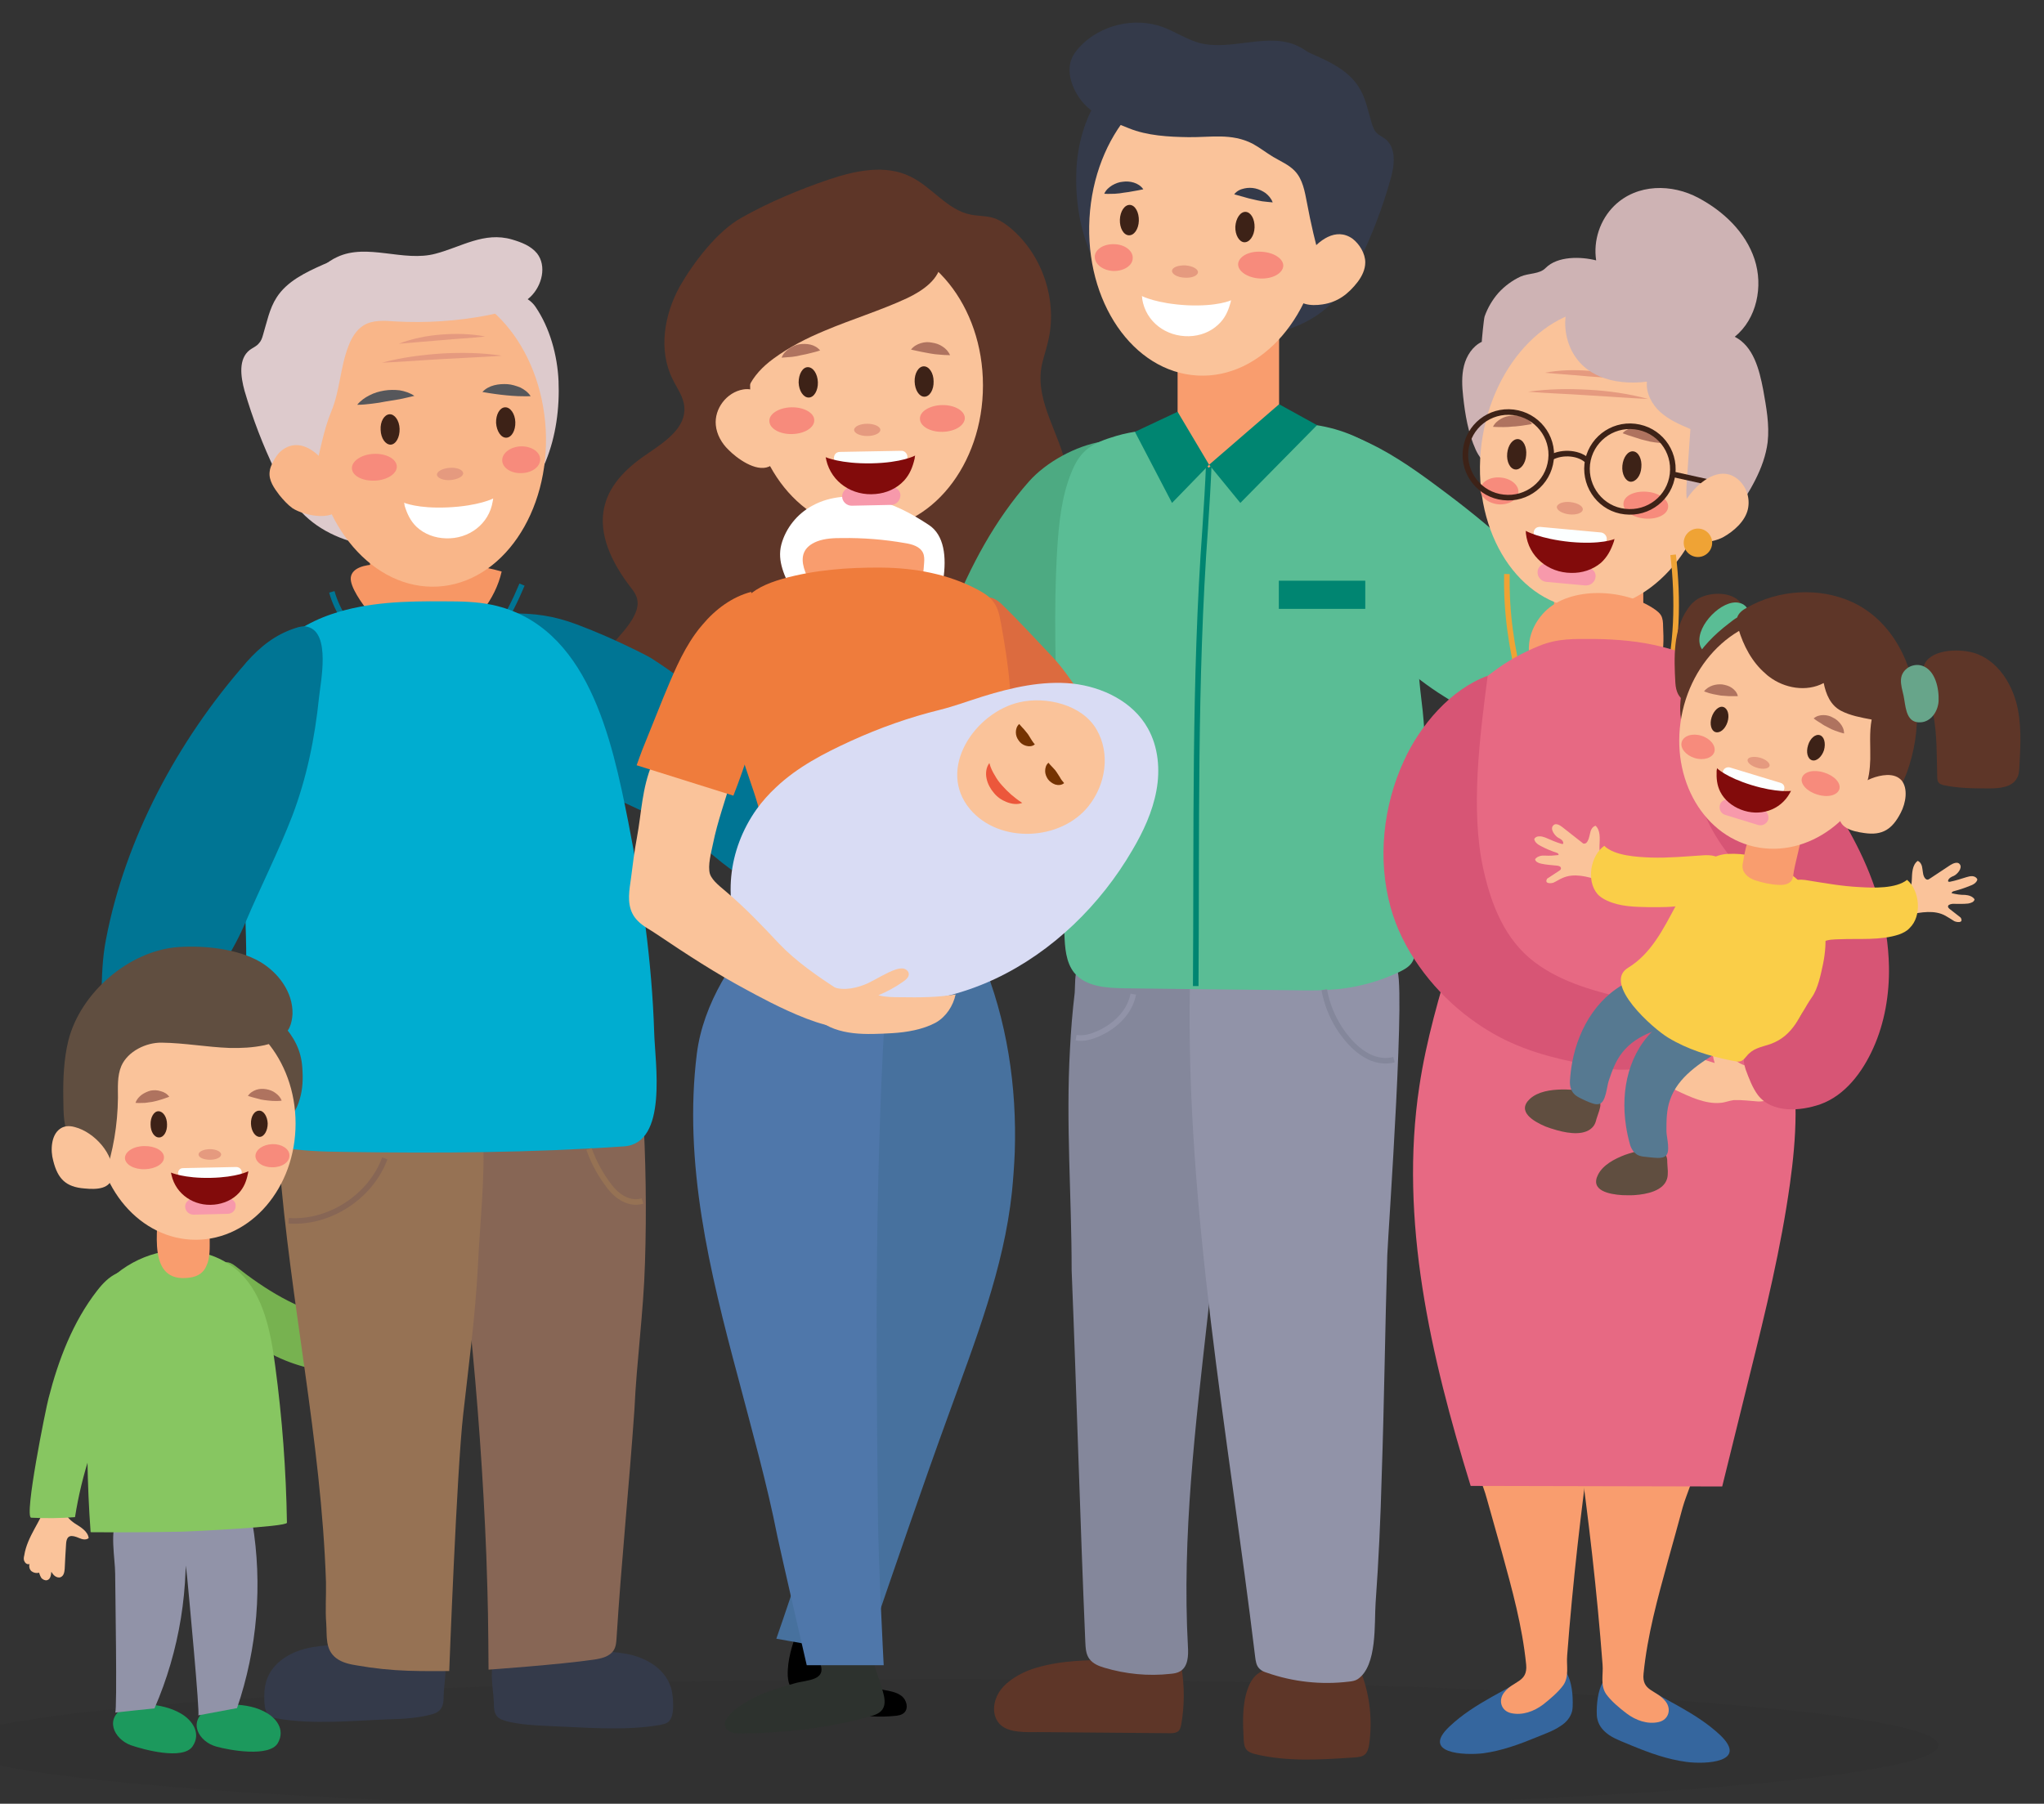 <svg version="1.2" xmlns="http://www.w3.org/2000/svg" viewBox="0 0 733 647" width="733" height="647">
	<rect x="0" y="0" width="733" height="647" fill="#333333" stroke="none"/>
	<title>2179531-ai</title>
	<style>
		.s0 { fill: #77b250 } 
		.s1 { opacity: .1;fill: #231f20 } 
		.s2 { fill: #5e3628 } 
		.s3 { fill: #343a4a } 
		.s4 { fill: #876655 } 
		.s5 { fill: #967254 } 
		.s6 { fill: #f79765 } 
		.s7 { fill: #007594 } 
		.s8 { fill: #84879b } 
		.s9 { fill: #9193a8 } 
		.s10 { fill: #f99d6e } 
		.s11 { fill: none;stroke: #007594;stroke-width: 2 } 
		.s12 { fill: #00add0 } 
		.s13 { fill: #000000 } 
		.s14 { fill: #4daa82 } 
		.s15 { fill: #5abd95 } 
		.s16 { fill: #fac39a } 
		.s17 { fill: #dc6b3f } 
		.s18 { fill: #2d322e } 
		.s19 { fill: #ffffff } 
		.s20 { fill: #ef7c3c } 
		.s21 { fill: #47719e } 
		.s22 { fill: #4f77aa } 
		.s23 { fill: #ddcacc } 
		.s24 { fill: #1c995d } 
		.s25 { fill: #ceb3b4 } 
		.s26 { fill: none;stroke: #008571;stroke-width: 2 } 
		.s27 { fill: #f9b689 } 
		.s28 { fill: #e59a7f } 
		.s29 { fill: #35669e } 
		.s30 { fill: #87c661 } 
		.s31 { fill: #008571 } 
		.s32 { fill: #d9dcf4 } 
		.s33 { fill: none;stroke: #efa335;stroke-width: 2 } 
		.s34 { fill: #e76983 } 
		.s35 { fill: #604e40 } 
		.s36 { fill: #d75575 } 
		.s37 { fill: #567991 } 
		.s38 { fill: #face48 } 
		.s39 { fill: #67a58a } 
		.s40 { fill: #af735f } 
		.s41 { fill: #f78b7c } 
		.s42 { fill: #3d2217 } 
		.s43 { fill: #fcffff } 
		.s44 { fill: #f799ab } 
		.s45 { fill: #820b0b } 
		.s46 { fill: none;stroke: #3d2217;stroke-width: 2 } 
		.s47 { fill: #56575b } 
		.s48 { fill: none;stroke: #84879b;stroke-width: 2 } 
		.s49 { fill: none;stroke: #9193a8;stroke-width: 2 } 
		.s50 { fill: #ec573b } 
		.s51 { fill: #753301 } 
		.s52 { fill: none;stroke: #876655;stroke-width: 2 } 
		.s53 { fill: none;stroke: #967254;stroke-width: 2 } 
		.s54 { fill: #efa335 } 
		.s55 { fill: #1d262d } 
	</style>
	<g id="BACKGROUND">
	</g>
	<g id="OBJECTS">
		<path id="&lt;Path&gt;" class="s0" d="m84.5 454.2c10.5 8.3 22 15.5 35.2 18.4 3.7 0.8 11-0.9 13.8 2.3 3.1 3.4 0.4 11.9-2.8 14.7-3.1 2.7-7.6 2.8-11.7 2.5-17.5-1.7-38.7-12-40.6-31.9-0.4-4.3 0.8-10.2 6.1-6z"/>
		<path id="&lt;Path&gt;" class="s1" d="m695.2 626c0 13.2-159.4 23.8-356 23.8-196.7 0-356.1-10.6-356.1-23.8 0-13.1 159.4-23.7 356.1-23.7 196.6 0 356 10.6 356 23.7z"/>
		<g id="&lt;Group&gt;">
			<path id="&lt;Path&gt;" class="s2" d="m461.1 598.3c-7.1 0-11.4 0.7-13.8 7.9-1.9 5.6-1.6 12.1-1.3 17.8 0.1 1.3 0.2 2.7 1.1 3.7 0.7 0.8 1.9 1.2 3 1.5 11.6 2.8 23.6 2 35.5 1.2 1.4-0.1 3-0.2 4-1.2 0.9-0.9 1.2-2.3 1.4-3.5 1.2-8.5 0.3-17.3-2.7-25.3-0.2-0.5-0.5-1.1-0.9-1.4-0.5-0.4-1.3-0.5-2-0.5q-12.1-0.3-24.3-0.2z"/>
		</g>
		<g id="&lt;Group&gt;">
			<path id="&lt;Path&gt;" class="s3" d="m224.5 593.2c-13.7-2.3-27.2-0.3-40.9-0.6-2 0-4.2 0-5.5 1.4-3.1 3.6-1.1 12.5-1 16.7 0 1.7 0 3.5 1.1 4.9 0.9 1.1 2.4 1.5 3.8 1.9 4.7 1.1 9.6 1.4 14.5 1.6 12.9 0.5 27.5 1.9 40.4-0.4 0.9-0.2 1.8-0.4 2.6-0.9 1.5-1.2 1.8-3.3 1.9-5.3 0-2.4-0.1-4.9-0.8-7.2-2.2-7-9.3-10.9-16.1-12.1z"/>
		</g>
		<g id="&lt;Group&gt;">
			<path id="&lt;Path&gt;" class="s3" d="m111.7 590.9c13.7-2.3 27.2-0.3 40.9-0.6 1.9-0.1 4.2-0.1 5.5 1.4 3.1 3.5 1 12.4 1 16.6 0 1.7-0.1 3.6-1.2 4.9-0.9 1.1-2.3 1.6-3.7 1.9-4.7 1.2-9.6 1.5-14.5 1.6-13 0.5-27.6 2-40.4-0.3-0.9-0.2-1.9-0.4-2.6-0.9-1.6-1.2-1.8-3.4-1.9-5.3-0.1-2.4 0-4.9 0.7-7.2 2.2-7.1 9.4-10.9 16.2-12.1z"/>
		</g>
		<g id="&lt;Group&gt;">
			<path id="&lt;Path&gt;" class="s2" d="m365.1 621.1c2.4 0.3 5 0.2 7.1 0.2q23.8 0.2 47.6 0.4c0.9 0 2-0.1 2.7-0.7 0.7-0.5 0.9-1.5 1.1-2.4 1.2-6.7 1.2-13.7 0.1-20.4-0.2-0.7-0.3-1.5-0.9-1.9-0.6-0.5-1.3-0.5-2-0.5q-10.4-0.2-20.8-0.3c-9.5-0.1-19.1 0-28.3 2.7-4 1.1-8.9 3.6-11.8 6.7-2.7 2.8-4.1 6.9-3.1 10.5 1.2 4 4.6 5.3 8.3 5.7z"/>
		</g>
		<path id="&lt;Path&gt;" class="s4" d="m227.5 505.8c-1.9 27.3-4.7 54.7-6.4 81.8-0.1 1.5-0.2 3-1 4.3-1.4 2.3-4.4 3-7.1 3.4-12.3 1.8-37.8 3.6-37.8 3.6 0 0-0.1-19.4-0.4-28.3q-0.2-6.4-0.4-12.7c-1.1-27.8-3.1-55.6-5.9-83.2q-2.1-20.4-4.7-40.6c-0.9-6.8-8.3-30.1-0.5-33.4 7.2-3 15.3-3.4 23.1-3.4 7.6-0.1 15.3 0.2 22.9 0.6 7.2 0.4 14-0.2 21.2-0.8 1.1 18.6 1.4 37.2 0.8 55.8-0.5 17.7-3 35.3-3.8 52.9z"/>
		<path id="&lt;Path&gt;" class="s5" d="m166.1 507.4c2-17.9 4.4-35.7 5.3-53.6 0.7-15.4 2.6-30.9 1.8-46.3 0-0.4 0-0.9-0.3-1.2-0.3-0.4-0.8-0.5-1.4-0.6-9.9-2-19.2-2.8-29.3-2.8q-15.8 0.1-31.5 0.2c-2.7 0-5.6 0.1-7.7 1.8-3.2 2.5-3.2 7.2-2.9 11.2 3.9 50.8 15.1 100.3 16.8 151.4 0.1 5-0.3 9.9 0.1 14.9 0.3 4.4-0.5 9.3 3.6 12.4 2.1 1.6 4.9 2.2 7.5 2.6q9.1 1.6 18.3 1.9c4.9 0.2 14.7 0.1 14.7 0.1 0 0 2.7-71.7 5-92z"/>
		<g id="&lt;Group&gt;">
			<path id="&lt;Path&gt;" class="s3" d="m386 61c-0.8 19.4 5.4 40.5 23.2 50.5 4.3 2.4 8.9 4 13.6 5.4 9.5 2.7 19.4 4.4 29.2 3.3 9.8-1 19.5-5 26.3-12.2 3.9-4.2 6.8-9.4 9.3-14.6 4.5-9.3 8.2-18.9 11-28.9 1.5-5 2.3-11.5-1.9-14.7-1-0.8-2.3-1.3-3.2-2.3-0.7-0.8-1.1-1.9-1.5-3-1.4-4.6-2.2-9.4-4.8-13.4-3.8-5.9-10.4-9-16.8-11.8-5.9-2.7-10.2-4.5-16.7-3.5-5.6 0.9-11.2 2.3-16.6 4.3-6.4 2.4-12.5 6.1-19.2 7.7-7.4 1.7-18.7-0.3-23.5 6.6-5.3 7.6-8 17.5-8.4 26.6z"/>
		</g>
		<path id="&lt;Path&gt;" class="s6" d="m132.7 220h36.3v-33.1h-36.3z"/>
		<g id="&lt;Group&gt;">
			<path id="&lt;Path&gt;" class="s2" d="m221.9 263.3c5.9 7 12.4 11.1 20.9 13.9 7.9 2.7 14 8 21.1 12.2 11.7 6.9 26.6 6.4 39.3 1.5 12.7-4.8 23.5-13.5 33.7-22.4 12-10.4 23.6-21.6 31-35.6 5.3-9.9 8.2-20.9 11.1-31.7 2.8-10.8 5.7-22.2 3.5-33.2-2.4-12.3-11-23.6-9.1-35.9 0.5-3.1 1.6-6 2.3-9 3.8-14.7-1.6-31.4-13.2-41.2-1.9-1.6-4.1-3.1-6.5-3.8-2.5-0.7-5.2-0.6-7.8-1.1-8.5-1.6-14-10-21.8-13.7-9-4.4-19.7-2.1-29.2 1.1-10.6 3.6-21.6 8.2-31.3 13.7-8.7 4.8-17.3 16.2-22.1 24.6-5.6 10.1-7.8 22.9-2.6 33.3 1.6 3.3 4 6.4 4.2 10.1 0.6 7.2-6.7 12.2-12.7 16.3-7.1 4.7-13.9 10.8-15.9 19.1-2.5 10 2.7 20.4 9 28.7 1.1 1.4 2.3 2.9 2.7 4.7 0.6 2.5-0.5 5.1-1.8 7.3-3.8 6.3-10.5 10.9-12.5 17.9-2.4 8.2 2.2 16.8 7.7 23.2z"/>
		</g>
		<path id="&lt;Path&gt;" class="s7" d="m228 233.2c2.6 1.3 4.6 2.3 5.4 2.8 17.6 11.2 32.9 25.7 48 40.1 5.2 4.9 10.5 10 13.5 16.6 3 6.5 3.2 14.8-1.4 20.3-5.5 6.6-15.9 6.8-23.8 3.3-7.8-3.5-14-9.8-20.8-15.1-11.9-9.3-29.1-12.8-40-22.6-8.4-7.4-14-20.9-18.5-30.9-1.5-3.4-2.6-6.9-3.7-10.4q-2.5-8.1-5-16.1c-0.1-0.3-0.1-0.6 0-0.8 0.2-0.4 0.6-0.4 1-0.4 9.3 0 15.6 0.8 24.2 4 7.2 2.7 14.2 5.8 21.1 9.2z"/>
		<g id="&lt;Group&gt;">
			<path id="&lt;Path&gt;" class="s8" d="m384.3 455.6c1.8 44.5 3 88.9 4.9 133.3 0.1 2.2 0.2 4.5 1.5 6.2 1.3 1.7 3.3 2.5 5.3 3.1 7.7 2.3 15.8 3.1 23.8 2.2 1.2-0.1 2.4-0.3 3.4-0.9 2.9-1.7 3-5.7 2.8-8.9-4.3-79.2 19.4-158.4 11.7-237.3-0.1-1.4-0.3-2.9-1.4-3.7-0.8-0.7-1.9-0.8-3-0.9q-20.2-1.4-40.5-2.9c-2.5-0.2-4.8-1.1-6.2 1.2-1.3 1.9-1 6.8-1.2 9.1q-1.2 10.1-1.7 20.3c-1.5 26.5 0.6 52.8 0.6 79.2z"/>
		</g>
		<g id="&lt;Group&gt;">
			<path id="&lt;Path&gt;" class="s9" d="m495.5 529.2c0.9-26.3 1.2-52.7 2-79.1 0.3-8 7.1-102.8 3.1-102.7q-34.4 0.7-68.9 1.4c-1.4 0.1-3.1 0.2-4.1 1.3-0.8 0.9-0.8 2.2-0.9 3.5-1.5 80.2 13.8 161.1 23.4 240.6 0.2 1.6 0.4 3.3 1.6 4.4 0.7 0.7 1.6 1.1 2.6 1.4 9.4 3.3 19.5 4.4 29.4 3.2 1.1-0.1 2.3-0.3 3.2-0.9 7.1-4.8 5.9-20.2 6.4-27.2 1.1-15.3 1.8-30.6 2.2-45.9z"/>
		</g>
		<g id="&lt;Group&gt;">
			<path id="&lt;Path&gt;" class="s10" d="m322.7 204.3h-23.9v-23.9h23.9z"/>
		</g>
		<g id="&lt;Clip Group&gt;">
			<path id="&lt;Path&gt;" class="s6" d="m132 219.2c6.2 7.6 18.9 12.9 28.4 9.4 9.7-3.6 17.3-13.7 19.5-23.6-14.7-4.2-30.3-3.4-45.6-2.5-2.8 0.1-8 0.9-8.5 4.6-0.4 3.4 4.2 9.6 6.2 12.1z"/>
			<path id="&lt;Path&gt;" class="s11" d="m119 212.3c4.1 14.7 18.2 25.9 33.4 26.8 4.3 0.2 8.6-0.3 12.6-1.9 11.2-4.5 17.5-16.3 22.2-27.5"/>
			<path id="&lt;Path&gt;" class="s11" d="m82.6 268.4c24.9 1 49.7 1.3 74.6 0.3 24.3-1 49.6-2.1 73-8.7"/>
			<path id="&lt;Path&gt;" class="s11" d="m82.2 280.9c24.8 0.9 49.7 1.3 74.5 0.3 24.3-1 49.6-2.1 73-8.8"/>
			<path id="&lt;Path&gt;" class="s12" d="m88.6 259q-0.1 1.2-0.2 2.4c-1.3 24.9-1 49.8-0.2 74.7 0.6 22.2-1.7 47.7 4.3 69.2 0.5 1.6 1 3.2 2.3 4.3 1 0.9 2.4 1.2 3.8 1.5 8.4 1.8 17 2 25.6 2.1 33.3 0.5 66.4 0.3 99.6-2 15.8-1.1 11.1-30 10.8-40.8-0.8-25.4-4.4-50.7-9.3-75.6-5.9-29.7-14.4-70.3-48.6-77.8-5.7-1.2-11.5-1.3-17.4-1.3-13.6-0.1-27.5 0.2-40.4 4.6-8.3 2.8-16.1 7.6-21.9 14.2-6.4 7.2-7.8 15.5-8.4 24.5z"/>
		</g>
		<path id="&lt;Path&gt;" class="s13" d="m289.3 608.9c9.7 5.1 20.4 7.7 31.5 6.6 1.2-0.1 2.6-0.3 3.5-1.2 1.6-1.6 0.8-4.5-0.9-5.9-1.8-1.4-4.1-1.8-6.3-2.2-5-1.1-13.3-3.8-12.4-10.4 0.3-1.7 1-3.3 1-5.1 0-0.2 0-0.5-0.2-0.7-0.1-0.2-0.4-0.3-0.7-0.4q-9.4-2.4-18.8-4.9c-1.9 5.3-3.7 10.8-3.5 16.4 0.1 1.4 0.3 2.9 1.1 4 0.7 0.9 1.7 1.5 2.6 2.1q1.5 0.9 3.1 1.7z"/>
		<g id="&lt;Group&gt;">
			<path id="&lt;Path&gt;" class="s10" d="m458.7 159.7h-36.4v-44h36.4z"/>
		</g>
		<path id="&lt;Path&gt;" class="s14" d="m377.3 259.8c8.7-13.9 15-29.3 18.6-45.3 3.2-13.7 4.6-27.9 4.7-42 0-4.2-0.1-8.5-2-12.3-0.3-0.7-0.8-1.4-1.5-1.7-0.6-0.3-1.3-0.2-2-0.1-9.2 1.5-19.9 7.3-26.1 14.3-12.2 13.8-21 30.3-27.8 47.4-1 2.6-2 5.2-2 7.9-0.1 4.6 2.3 8.9 5.1 12.6 6.7 9.1 15.5 16.7 25.5 22 0.8 0.5 1.7 0.9 2.7 0.9 2.1 0 3.6-1.9 4.8-3.7z"/>
		<path id="&lt;Path&gt;" class="s15" d="m509.8 251.6c1.2 9.3 1.4 18.6 1.4 27.9 0.1 20.2-1.1 40.4-3.4 60.4-0.2 2-0.5 4.1-1.7 5.7-1.1 1.4-2.6 2.2-4.2 3-6.9 3.3-14.4 5.4-22 6.2-5.1 0.5-10.2 0.5-15.3 0.4q-30.6-0.3-61.2-0.7c-6.6-0.1-14-0.5-18.2-5.6-3-3.8-3.3-9-3.5-13.8q-1.2-36-2.4-72c-0.7-21.9-1.5-43.8-0.2-65.7 0.6-9.4 1.5-19.1 5.1-27.9 3.3-8.3 7.6-10.6 16-13.1 6-1.8 12.3-2.3 18.5-2.8 11.6-0.8 23.2-1.7 34.9-2 5.5-0.1 10.9-0.1 16.3 0.6 9.5 1.1 18.8 4.6 26.3 10.6 7.8 6.1 9.1 15.2 9.8 24.7 1.5 21.2 1.2 43 3.8 64.1z"/>
		<path id="&lt;Path&gt;" class="s16" d="m352.5 138.3c0 28.5-18.7 51.7-41.8 51.7-23 0-41.7-23.2-41.7-51.8 0-28.5 18.7-51.7 41.8-51.7 23 0 41.7 23.2 41.7 51.7z"/>
		<path id="&lt;Path&gt;" class="s17" d="m377.4 235.6c3.6 3.8 6.1 7.7 9.2 11.9 3.9 5.2 6.2 11.5 8.3 17.6 0.3 0.7 0.5 1.4 0.3 2.1-1.1 3-11.3 7.1-14.1 8.6-6.2 3.3-12.7 6-19.4 8.2-6.8-18.9-13.8-38.2-14-58.3-0.1-7.2 4.5-15.7 11.5-9 6.3 6.1 12.2 12.6 18.2 18.9z"/>
		<path id="&lt;Path&gt;" class="s16" d="m474.1 83c-1.7 29.8-21.7 53-44.7 51.7-23.1-1.3-40.4-26.5-38.7-56.4 1.7-29.9 21.7-53 44.7-51.7 23 1.2 40.3 26.5 38.7 56.4z"/>
		<path id="&lt;Path&gt;" class="s18" d="m311.2 591q3 7.8 5.4 15.7c0.6 2.1 1.1 4.6-0.1 6.4-1 1.5-2.8 2.1-4.6 2.6-14.9 4.2-30.4 5.9-45.9 6.1-1.7 0-3.7 0-5-1.2-4.6-4 7-10.5 9.5-11.7 4.6-2.3 9.6-3.7 14.5-5.1 4.4-1.3 12.4-0.8 8.6-8.3-0.4-0.7-1-1.5-1-2.4 0.2-2.8 16.2-2.2 18.6-2.1z"/>
		<g id="&lt;Clip Group&gt;">
			<path id="&lt;Path&gt;" class="s19" d="m310.1 248.1q0.3 0.2 0.6 0.4c4 2.4 7.9-1.1 10.4-4.3 3.6-4.8 7.3-9.6 10.1-14.9 5.2-9.6 13-33.7 1.9-41-6.2-4.1-12.9-7.7-20.2-9.3-7.2-1.6-15.1-1.2-21.6 2.4-5.4 2.9-9.5 8-11.1 13.9-1.6 6.1 1.3 11.5 3.9 17 4.2 9.2 10 17.6 16.5 25.3 2.7 3.1 6 8.1 9.5 10.5z"/>
			<g id="&lt;Group&gt;">
				<path id="&lt;Path&gt;" class="s10" d="m311.3 236c0.5 0.6 1.2 1.1 2 1.1 0.6-0.1 1.2-0.5 1.7-0.9 9.6-8.7 15.7-21.3 16.4-34.3 0.1-1.2 0.1-2.5-0.4-3.6-1.1-2.3-3.9-3.1-6.5-3.5-7.4-1.3-15-1.9-22.5-1.8-3 0-6.1 0.1-9 1.2-10.3 4.1-2.6 14.4 1.2 20.9 4.7 7.7 10.4 14.8 17.1 20.9z"/>
			</g>
			<path id="&lt;Path&gt;" class="s20" d="m361.4 267.7c-1.1 6.3-3.4 12.2-5.2 18.4-1.2 4.3-1.7 8.6-3 13-0.9 2.8-7 35.3-4.2 35.3-24.8 0.2-49.6-0.6-74.3-2.4 0.6-14.4 1-29.2-2.9-43.2-1.7-6-4.1-11.9-5.8-18-3.7-13.4-3.5-27.5-3.3-41.4 0.3-13.1 5.8-18.3 18-21.8 11.4-3.2 23.5-4.1 35.4-4 11.9 0.1 24 2.3 34.5 7.9 2.2 1.2 4.4 2.5 5.8 4.6 1.6 2.2 2.1 5 2.6 7.7 2.6 14.5 4.9 29.4 2.4 43.9z"/>
		</g>
		<path id="&lt;Path&gt;" class="s7" d="m88.3 237.6q-0.2 0.2-0.3 0.4c-24.2 27.6-43.1 62.7-50 99-1.3 6.6-1.5 13.5-1.6 20.3-0.2 9.4 0.3 20 7 26.6 0.4 0.3 0.8 0.6 1.2 0.7 0.8 0.2 1.5-0.4 2.1-0.9 16-15.1 32.6-32.1 41.4-53 5.4-12.7 11.7-25.1 16.7-38 5.2-13.7 8.1-27.9 9.6-42.5 0.6-5.7 4.2-23-3.9-25.3-1.5-0.5-3.1-0.1-4.6 0.4-7.3 2.4-12.5 6.6-17.6 12.3z"/>
		<path id="&lt;Path&gt;" class="s21" d="m363.9 413.4q-0.3 7.1-1 14.1c-2.9 27.5-13.2 53.5-22.5 79.3-9.7 26.6-18.8 53.4-28 80.1 0 1.6-1.3 5.6-2.5 6.8-2.3 2.1-3.8 0.1-5.9-1-3.5-1.8-8.2-1.9-12.1-2.5q-6.7-1.2-13.5-2.4 10.1-29 18.8-58.5c1.2-4.2 2.8-8.2 4.1-12.3 1.4-4.6 1.7-10 2.3-14.8 1.2-9.8 1.8-19.7 2.9-29.5 2.3-19 0.3-38 2.2-57.1 1.2-12.4 4-24.6 4.7-37 0.7-14.5-1.5-29.3 1.6-43.5 0.4-1.6 0.8-3.2 2-4.4 1.2-1.3 3.1-1.8 4.8-2.1 6.4-1.1 19.8-2.4 24.4 2.8 2.7 3 4.3 8.8 5.8 12.5 9.1 21.9 12.7 45.8 11.9 69.5z"/>
		<path id="&lt;Path&gt;" class="s22" d="m314.8 540.8c-0.2-16.9-0.3-33.7-0.4-50.6-0.1-27.6 0.1-55.2 1-82.8q0.6-20.7 1.8-41.4 0.6-10.3 1.3-20.7c0.4-5.1 1.7-11.4 1-16.5-12.7-1.4-26.1-0.4-38.8-0.6-1.1 0-2.3 0-3.3 0.5-0.8 0.3-1.5 1-2.1 1.7-12.3 12.8-23.1 29.5-25.4 47.5-4.9 39.3 4.6 78.2 14.7 115.9 5 19.1 10.4 38.1 14.2 57.4 1.1 5.3 10.5 46.1 10.5 46.1h27.6c0 0-2-37.7-2.1-56.5z"/>
		<g id="&lt;Group&gt;">
			<path id="&lt;Path&gt;" class="s2" d="m277.3 128.7c5.7-4.2 12-7.4 18.5-10.1 9.7-4.1 19.9-7.2 29.4-11.6 5.7-2.7 11.9-6.9 12.3-13.2 0.3-4.1-2.3-8.1-5.7-10.6-3.4-2.5-7.5-3.7-11.6-4.7-9.2-2.4-19.3-4-28.1-0.3-4.3 1.9-8.1 4.9-11.5 8.3-3.7 3.5-7 7.5-10 11.6-2.8 4.1-5.3 8.3-6.9 13-3.7 10.2-3.1 21.5-2.5 32.4 0.1 2.1 0.6 4.7 2.7 5.2 3.3 1 3.3-7.4 4.4-9.6 2-4.3 5.2-7.6 9-10.4z"/>
		</g>
		<path id="&lt;Path&gt;" class="s23" d="m200.3 136.7c0.8 19.4-5.3 40.4-23.2 50.5-4.2 2.4-8.9 4-13.6 5.3-9.4 2.8-19.4 4.4-29.2 3.4-9.8-1.1-19.5-5.1-26.2-12.2-4-4.3-6.8-9.4-9.3-14.6-4.5-9.3-8.2-19-11.1-28.9-1.4-5.1-2.3-11.5 1.9-14.7 1.1-0.8 2.4-1.3 3.2-2.3 0.8-0.8 1.2-1.9 1.5-3 1.4-4.6 2.3-9.5 4.9-13.5 3.7-5.8 10.4-9 16.7-11.8 6-2.6 10.3-4.5 16.7-3.5 5.7 0.9 11.2 2.4 16.6 4.3 6.5 2.4 12.5 6.2 19.3 7.8 7.3 1.7 18.7-0.4 23.5 6.5 5.2 7.6 7.9 17.5 8.3 26.7z"/>
		<path id="&lt;Path&gt;" class="s24" d="m46.9 626c4.6 1.6 18.6 5.4 22.1 0.5 3.3-4.7 0-9.5-4.2-11.9-3.6-2.1-7.9-3-12.1-3.3-2.8-0.2-5.6 0-8 1.2-7.3 3.7-4 11.2 2.2 13.5z"/>
		<path id="&lt;Path&gt;" class="s24" d="m77.6 626.5c4.6 1.3 18.9 3.9 22-1.2 2.9-5-0.7-9.4-5.1-11.5-3.8-1.9-8.1-2.4-12.4-2.4-2.7 0.1-5.5 0.4-7.9 1.8-6.9 4.3-3.1 11.5 3.4 13.3z"/>
		<path id="&lt;Path&gt;" class="s16" d="m261.2 161.3c-2.4-2.3-4.2-5.5-4.5-8.8-0.6-5.9 3.9-11.8 9.8-12.8 1.7-0.3 3.8-0.1 5 1.2 0.7 0.8 1 1.9 1.3 2.9q1.5 5.6 3 11.1c1 3.6 4 10.7-0.1 12.5-4.7 2-11.6-3.1-14.5-6.1z"/>
		<path id="&lt;Path&gt;" class="s25" d="m524.7 142.2c-0.4-3.6-0.6-7.4 0.3-11 0.9-3.6 3.1-7 6.4-8.6-0.1 0.1 0.7-8.2 1-9.1 1.1-3.1 2.8-6 5-8.5 2.2-2.4 4.9-4.4 7.9-5.8 3-1.3 6.8-0.8 9-3.1 4.3-4.3 12.6-4.1 18.1-2.7-1.1-7.1 1.4-14.6 6.5-19.6 8.2-8 20.7-7.9 30.2-2.8 9 4.8 16.9 12.3 20.1 22 3.2 9.7 0.8 21.4-7.1 27.8 6.7 3.4 8.8 11.7 10.2 19 1.1 6.2 2.3 12.5 1.6 18.8-1.2 9.5-6.6 17.9-11.9 25.9-1.4 2-2.8 4.1-5 5.4-1.9 1.1-4.3 1.4-6.6 1.5-24.5 1.1-47.7-9.8-69.7-20.5-5.2-2.5-9-4.2-11.5-9.6-2.7-6-3.8-12.6-4.5-19.1z"/>
		<path id="&lt;Path&gt;" class="s26" d="m428.8 353.7c0.4-54.8-0.6-109.6 3.4-164.3 0.5-7.7 1-15.4 1.3-23.1"/>
		<g id="&lt;Group&gt;">
			<path id="&lt;Path&gt;" class="s3" d="m478.7 93.6c6.2-19.1 5.5-37.2 3.6-56.9-0.5-5.4-3.4-8.4-7.2-12.4-2.9-3-5.9-6-9.7-7.8-10.7-5.1-23.8 1.9-35.3-1.1-4.6-1.3-8.6-4-13.1-5.7-10.2-3.7-22.4-0.8-29.8 7.1-1.2 1.3-2.3 2.7-2.9 4.3-1.4 3.4-0.7 7.4 0.9 10.8 4.2 8.9 11.4 10.7 19.6 14.1 6.6 2.7 14.4 3.1 21.4 3.2 8 0.1 15.4-1.5 22.9 2.3 2.6 1.4 5 3.3 7.5 4.8 2.7 1.6 5.6 2.8 7.7 5 2.9 3 3.6 7.4 4.4 11.5q2 10.8 5 21.4c0.2 1 0.6 2.1 1.6 2.4 1.6 0.6 2.9-1.4 3.4-3z"/>
		</g>
		<path id="&lt;Path&gt;" class="s15" d="m522.9 180.1c16.5 12.8 33.2 27.6 42.5 46.2 4.1 8.1 4 15.3 0 23.4-3.4 6.7-9.4 12.5-17.2 13.3-5.3 0.5-10.4-2-15.2-4.5-11.7-6.2-23.3-13-32.6-22.4-18.4-18.6-22.7-52.4-17.4-77.1 0.1-0.6 0.3-1.3 0.8-1.8 0.9-0.9 2.4-0.4 3.6 0.1 9.7 4.1 18.5 10.1 27 16.4q4.2 3.1 8.5 6.4z"/>
		<g id="&lt;Group&gt;">
			<path id="&lt;Path&gt;" class="s10" d="m589.3 238.9h-32v-28h32z"/>
		</g>
		<path id="&lt;Path&gt;" class="s16" d="m485 85.6c2.5 1.9 4.6 5.3 4.6 8.5 0 2.6-1.2 5-2.7 7-3.4 4.4-7.2 7.3-12.7 8.1-3.9 0.6-9.4 0.3-10.2-4.5-0.8-4.2 2.7-10.3 5.1-13.5 3.7-4.9 9.9-9.8 15.9-5.6z"/>
		<path id="&lt;Path&gt;" class="s27" d="m112.3 158.6c1.7 29.9 21.7 53.1 44.7 51.8 23-1.3 40.3-26.6 38.7-56.4-1.7-29.9-21.7-53.1-44.8-51.8-23 1.3-40.3 26.6-38.6 56.4z"/>
		<path id="&lt;Path&gt;" class="s23" d="m107.7 169.3c-6.3-19.2-5.5-37.2-3.7-56.9 0.5-5.4 3.4-8.5 7.3-12.4 2.9-3 5.8-6.1 9.6-7.8 10.8-5.1 23.8 1.9 35.3-1.2 9.2-2.4 17.4-8 27.4-5.1 3.4 1 6.8 2.3 9 5 3.5 4.5 1.8 11.5-2.3 15.5-4.1 3.9-9.9 5.6-15.5 6.7-10.9 2.1-22 2.8-33 2.2-3.9-0.3-8.1-0.6-11.4 1.4-2.7 1.7-4.4 4.6-5.5 7.6-2.9 7.5-3 15.9-6.1 23.3-2.9 7-4.1 14.9-6.1 22.3-0.3 0.9-0.7 2-1.6 2.4-1.6 0.6-2.9-1.4-3.4-3z"/>
		<path id="&lt;Path&gt;" class="s27" d="m101.4 161.3c-1.6 1.1-2.7 2.8-3.6 4.6-0.5 1-1 2.1-1.1 3.3-0.4 3.1 1.6 5.9 3.5 8.4 1.4 1.7 2.9 3.4 4.7 4.7 4.3 2.8 16.3 5.3 17.5-1.9 0.7-4.3-2.7-10.3-5.2-13.6-3.6-4.9-9.8-9.8-15.8-5.5z"/>
		<path id="&lt;Path&gt;" class="s16" d="m614.1 169.9c-3.8 29.6-25.5 51.3-48.3 48.3-22.9-3-38.3-29.4-34.5-59.1 3.9-29.6 25.5-51.3 48.4-48.3 22.9 3 38.3 29.4 34.4 59.1z"/>
		<g id="&lt;Group&gt;">
			<path id="&lt;Path&gt;" class="s28" d="m591 143.1c-7.2-0.3-14.3-0.9-21.5-1.3-7.1-0.5-14.3-0.7-21.5-1.3 7.2-1 14.4-1.1 21.6-0.7 7.3 0.4 14.4 1.4 21.4 3.3z"/>
		</g>
		<g id="&lt;Group&gt;">
			<path id="&lt;Path&gt;" class="s28" d="m585 136.2c-5.2-0.3-10.3-0.9-15.5-1.2-5.1-0.5-10.3-0.8-15.5-1.3 5.2-1 10.5-1.1 15.7-0.7 5.2 0.4 10.4 1.4 15.3 3.2z"/>
		</g>
		<g id="&lt;Group&gt;">
			<path id="&lt;Path&gt;" class="s9" d="m41.3 614.3q7.1-0.8 14.1-1.5c9-20.7 12.7-43.6 10.7-66-0.1-1.3-0.2-2.6-1-3.7-1.1-1.3-3-1.7-4.8-1.9-5-0.7-14.7-2-18.1 3.1-3 4.6-0.9 14.9-0.9 20.1 0 4.2 0.8 49.8 0 49.9z"/>
		</g>
		<g id="&lt;Group&gt;">
			<path id="&lt;Path&gt;" class="s29" d="m577.1 622.4c-2-1.4-3.6-3.1-4.2-5.5-0.3-1-0.3-2.1-0.3-3.1 0.1-8.7 3.1-17.7 13-11.2 10.2 6.7 22.4 11.4 31.3 19.8 10.2 9.8-5.3 10.5-12.1 9.6-6.8-0.9-13.2-3.2-19.5-5.8-2.5-1.1-5.6-2.1-8.2-3.8z"/>
		</g>
		<g id="&lt;Group&gt;">
			<path id="&lt;Path&gt;" class="s9" d="m71.1 615.3q6.9-1.3 13.9-2.6c7.3-21.3 9.2-44.4 5.5-66.6-0.2-1.3-0.5-2.6-1.4-3.6-1.1-1.3-3.1-1.5-4.9-1.6-5-0.2-14.7-0.8-17.7 4.6-2.7 4.8 0.2 14.8 0.6 20.1 0.4 4.2 4.7 49.5 4 49.7z"/>
		</g>
		<g id="&lt;Group&gt;">
			<path id="&lt;Path&gt;" class="s10" d="m421.8 150.8l11.6 17 25.2-18.9z"/>
		</g>
		<path id="&lt;Path&gt;" class="s16" d="m23.4 540.5c-0.8 2.4 1.4 4.6 3.5 6 2.1 1.3 4.6 2.8 4.9 5.2-0.9 0.8-2.3 0.5-3.4 0-2.8-1.2-4.5-1.2-4.7 2.1q-0.3 4.5-0.5 9c-0.1 1.1-0.3 2.4-1.4 2.9-0.6 0.3-1.4 0.1-2-0.3-0.6-0.4-1-1-1.4-1.6-0.1 1.2-0.3 2.7-1.5 3-0.7 0.2-1.5-0.2-2-0.7-0.4-0.6-0.7-1.3-0.9-2-0.9 0.3-1.9 0.1-2.7-0.5-0.7-0.6-1-1.7-0.7-2.6-0.7 0.3-1.5-0.2-1.8-0.9-0.4-0.6-0.3-1.4-0.1-2.2 1.1-6.9 5.9-12 8-18.6"/>
		<g id="&lt;Group&gt;">
			<path id="&lt;Path&gt;" class="s29" d="m559.5 619.2c2.1-1.3 3.7-3.1 4.3-5.5 0.2-1 0.2-2.1 0.2-3.1 0-8.7-3.1-17.7-12.9-11.2-10.2 6.7-22.4 11.4-31.3 19.9-10.3 9.7 5.3 10.4 12.1 9.6 6.7-0.9 13.2-3.3 19.5-5.9 2.4-1 5.6-2.1 8.1-3.8z"/>
		</g>
		<path id="&lt;Path&gt;" class="s30" d="m31.4 497.3c0.1-12.3-0.5-30.4 8.7-39 9.2-8.4 22.1-12 33.7-8.6 4.4 1.2 8.7 3.5 12.2 6.8 8.5 8.1 11.1 21.2 12.7 33.5 2.5 18.6 3.9 37.4 4.2 56.2 0 1.5-34.2 3.1-37.3 3.2-11 0.2-22.1 0.3-33.1 0.2-1.3-17.3-1.4-34.9-1.1-52.3z"/>
		<g id="&lt;Group&gt;">
			<path id="&lt;Path&gt;" class="s10" d="m608 525.6c-0.5 5-3.2 10.2-4.6 15.2q-2.6 9.6-5.3 19.2c-3.7 13.5-7.3 26.4-8.7 40.3-0.7 6.4 4.5 5.7 7.9 10 2.2 2.8 1.1 6.6-2.5 7.4-4 0.9-8.2-0.6-11.5-3.1-2.5-1.9-5.5-4.4-7.3-6.9-2.2-3.2-1-7-1.3-10.6-2-26.3-5-52.3-8.7-78.4"/>
		</g>
		<path id="&lt;Path&gt;" class="s30" d="m34.8 463c2-2.6 4.3-5 7.2-6.3 0.7-0.3 1.6-0.5 2.3 0 0.5 0.3 0.7 0.8 0.9 1.4 2.6 7.4 3.4 15.4 3.1 23.2-0.2 3.1 0 6-1.2 8.8-1.5 3.5-4.1 6.8-5.8 10.2-7.1 13.7-12 28.6-14.4 43.9q-7.8 0.6-15.7 0.2c-2.7-0.1 5.3-39.5 6.2-42.8 3.5-13.7 8.7-27.4 17.4-38.6z"/>
		<g id="&lt;Group&gt;">
			<path id="&lt;Path&gt;" class="s10" d="m528.6 522.4c0.6 5.1 3.3 10.2 4.6 15.2q2.7 9.6 5.4 19.2c3.7 13.5 7.3 26.4 8.7 40.3 0.6 6.4-4.6 5.7-7.9 10-2.2 2.8-1.1 6.6 2.5 7.4 4 0.9 8.2-0.6 11.5-3.1 2.4-1.9 5.4-4.4 7.2-6.9 2.2-3.2 1.1-7 1.4-10.6 2-26.3 5-52.3 8.6-78.4"/>
		</g>
		<path id="&lt;Path&gt;" class="s31" d="m433.6 166.7l25.1-21.7 13.6 7.5-27.5 27.9z"/>
		<path id="&lt;Path&gt;" class="s31" d="m422.3 147.7l11.3 19-13.3 13.7-13.3-25.5z"/>
		<path id="&lt;Path&gt;" class="s25" d="m562.3 122.5c3.9 12.4 16.4 15.9 28.3 14.4-0.4 4.1 1.8 8.2 4.8 10.9 3.1 2.8 7 4.5 10.8 6.1q-0.6 8.7-1.2 17.4c-0.3 4-0.6 8.1 0.8 11.8 0.9 2.4 3.8 6.8 6.6 5.7 2.4-0.9 5.2-6.7 6.3-8.9 3.6-6.6 5.4-14.2 5.2-21.8-0.4-9.9-4.1-19.4-7.8-28.7-1.8-4.6-3.7-9.2-6.6-13.1-6.9-8.9-18.3-12.7-29.3-15.2-14-3.3-21.8 8.6-17.9 21.4z"/>
		<path id="&lt;Path&gt;" class="s32" d="m271.3 290.3q3.1-4.3 7-7.9c7.7-7.3 17.2-12.2 26.8-16.6 10.3-4.7 21-8.5 32-11.2 5.2-1.3 10.3-3.2 15.4-4.8 10.4-3.2 21.2-5.7 32.1-4.6 10.8 1.2 21.7 6.5 27 16 3.8 6.7 4.5 14.9 3.1 22.4-1.4 7.6-4.7 14.7-8.6 21.3-11.4 19.6-28.6 36.5-49.2 46.2-6.8 3.2-14.1 5.6-21.4 7.1-15 3.2-32.1 5.1-47 1.1-9.2-2.5-17.3-11-21.4-19.3-8.4-16.4-6-35.3 4.2-49.7z"/>
		<path id="&lt;Path&gt;" class="s16" d="m365.6 251.9c9.5-2.2 22.4 0.8 27.6 9.7 5.1 8.7 3.3 19.8-2.8 27.5-10 12.6-32 13.6-42.5 1.2-12.2-14.5 1.8-34.8 17.7-38.4z"/>
		<g id="&lt;Group&gt;">
			<path id="&lt;Path&gt;" class="s10" d="m74 454.1c-0.9 2.2-2.8 3.8-6.1 4.2-15.5 2.1-11.1-17.6-11.1-26.3 0 0 18.4 0 18.4 0 0 0 0 11.5 0 12.2 0 3.3 0.2 7.1-1.2 9.9z"/>
		</g>
		<g id="&lt;Clip Group&gt;">
			<g id="&lt;Group&gt;">
				<path id="&lt;Path&gt;" class="s10" d="m559.3 249c2.5 1.3 5.2 1.9 8 2.3 5.5 0.8 11.2 0.5 16.3-1.7 5.2-2.1 9.6-6.2 11.5-11.3 1.7-4.4 1.5-9.1 1.3-13.7 0-1.3-0.1-2.7-0.7-3.8-0.5-0.9-1.3-1.5-2.1-2.1-10.7-7.6-30.5-8.6-39.7 0.8-9.1 9.4-7.1 23.4 5.4 29.5z"/>
			</g>
			<path id="&lt;Path&gt;" class="s33" d="m540.4 205.9c-0.3 13.4 1.6 26.8 5.1 39.7 3.3 12.3 10.1 42.9 28.7 38.1 13.4-3.5 20.1-24.5 23.1-36.1 4.2-15.8 4.6-32.5 2.7-48.6"/>
			<path id="&lt;Path&gt;" class="s34" d="m641.2 375c4 16.2 3 33.1 0.7 49.6-3.2 23-8.7 45.6-14.3 68.1q-5 20.3-10 40.5-45.1-0.1-90.2-0.2c-14.3-46.4-25.7-95.3-18.4-143.4 2.5-16.6 7.2-32.7 12.1-48.7 4.1-13.3 7-25.2 5.2-39.1-1.8-13.5-4.4-27-3.8-40.6 0.5-9.9 5.1-14.5 12.9-20.2 5-3.8 10.6-6.9 16.5-9.3 6.9-2.8 12.5-2.5 19.9-2.5 8.1 0.1 16.3 0.8 24.2 2.8 13.1 3.3 26.7 9.6 29.7 24 1 4.8 1 9.7 0.9 14.7 0 18.1-2.4 37.2-0.7 55.2 1.7 17.3 11.1 32.5 15.3 49.1z"/>
		</g>
		<g id="&lt;Group&gt;">
			<path id="&lt;Path&gt;" class="s35" d="m558.3 405.4c4.6 1.3 10.4 2 13.1-1.4 0.6-0.8 0.9-1.7 1.1-2.6q0.5-1.5 1-3c0.2-0.8 0.5-1.6 0.4-2.4-0.4-4.9-10.7-5.3-14.1-5.2-3.7 0.1-8.3 0.7-11.2 3.4-4.8 4.5 1.4 8.1 5.7 9.9 1.1 0.4 2.5 0.9 4 1.3z"/>
		</g>
		<path id="&lt;Path&gt;" class="s16" d="m601.3 391.2c-2.6-1.2-5.1-2.5-7.2-4.4-4-3.7-2.5-8.5 2.9-9.3 5.3-0.8 12.8 2.3 17.9 3.8-0.7-2.2-1-4.6-0.8-6.9 0.1-0.9 0.3-1.7 0.9-2.3 1.1-0.9 2.8-0.2 3.6 1 0.7 1.1 0.9 2.6 1.5 3.8 0.9 2.6 3.2 4.6 5.8 5.3 0.9 0.2 1.9 0.3 2.7 0.8 0.6 0.3 1.2 0.9 1.6 1.5 1.7 2 2.9 4.4 3.7 6.9 0.2 0.9 0.4 1.9-0.1 2.7-0.7 1-2.1 1-3.3 1-2.9-0.2-5.8-0.6-8.7-0.5-1.7 0.2-3.2 0.9-4.9 1-5.2 0.5-11-2.2-15.6-4.4z"/>
		<g id="&lt;Group&gt;">
			<path id="&lt;Path&gt;" class="s35" d="m586 428.7c4.7-0.3 10.5-1.6 11.8-5.8 0.3-0.9 0.3-1.8 0.3-2.8q-0.1-1.5-0.2-3.1c0-0.8 0-1.6-0.4-2.4-1.9-4.5-11.8-1.4-14.9-0.3-3.6 1.4-7.7 3.5-9.5 7-3 5.8 4 7.1 8.7 7.4 1.1 0 2.6 0.1 4.2 0z"/>
		</g>
		<path id="&lt;Path&gt;" class="s16" d="m228.7 330.3c1.9 2 4.5 3.2 6.8 4.8 10.7 7.2 21.4 14.2 32.7 20.2 5.4 2.9 37.8 21 39.2 9.2 0.2-2.1-0.7-4.1-2.1-5.7-1.4-1.6-3.2-2.7-4.9-3.9-7.3-4.8-14.9-10-21-16.4-6-6.4-12-12.7-18.7-18.4-1.9-1.7-5.2-4-6.1-6.6-0.9-3 0.5-7.9 1.1-10.9 1.6-7.9 4.4-15.5 6.6-23.2 0.3-0.9 0.6-1.9 0.4-2.9-0.2-1-0.9-1.9-1.6-2.6-3-3.3-6.5-4.6-10.3-6.4-2.9-1.4-6.8-4.9-10.2-3.8-3.1 0.9-5.6 7.6-6.7 10.2-3.7 8.9-3.8 17.4-5.5 26.6-0.9 4.8-1.5 9.6-2.1 14.4-0.6 4.3-1.5 8.8 0.5 12.8 0.5 1 1.2 1.9 1.9 2.6z"/>
		<path id="&lt;Path&gt;" class="s36" d="m577.4 383.4c3.6 0.6 6.9 0.1 10.5 0.2 4.3 0.2 8.1 1.8 12.2-0.4 5.9-3.1 8.5-11.3 3.8-16.6-4.6-5.2-12.6-6.6-19.1-8.1-11.9-2.6-24.6-5.9-34.5-13.4-10.6-8-15.5-20.5-18.3-33.1-4.8-21.2-1.3-48.1 1.5-69.6-13.3 4.8-24.3 17.9-30 30.4-7.5 16.2-9.6 35.4-4.8 52.7 4.1 14.9 14.4 28.7 26.4 38.2 5.2 4.1 10.9 7.7 17 10.4 11.1 5 23.3 7.2 35.3 9.3z"/>
		<path id="&lt;Path&gt;" class="s37" d="m583.1 403.9c-2-13 1-26.8 11.2-35.6 0.6-0.6 1.4-1.2 2.2-1.3 0.9-0.1 1.8 0.3 2.6 0.6q9.3 4.1 18.1 9.1c-7.5 4.5-15.5 9.6-18.3 17.8-1.3 3.6-1.3 7.5-1.3 11.3 0 2.1 1.7 7.7-0.5 9-1 0.6-2.3 0.6-3.5 0.5q-1.5-0.1-3.1-0.3c-1.1-0.1-2.2-0.2-3.2-0.7-1.4-0.8-2.4-2.3-2.8-3.9q-0.9-3.2-1.4-6.5z"/>
		<path id="&lt;Path&gt;" class="s20" d="m251.9 224.1q-1.4 1.6-2.6 3.3c-5 7-8.2 15.1-11.5 23q-3.4 8.4-6.8 16.9c-0.6 1.3-2.7 7.2-2.7 7.2l34.7 10.9c0 0 9.9-24.8 10-36.1 0.1-5-0.5-10-1-15q-1.3-11-2.6-22c-6.9 1.8-12.9 6.3-17.5 11.8z"/>
		<path id="&lt;Path&gt;" class="s36" d="m652.8 396.1c8.9-3.2 15.1-11.5 19-20.2 4.1-9.1 5.8-19.4 5.6-29.3-0.7-31.9-18-57.1-36.9-81.3-6.5-8.3-13.2-16.8-22.4-22-0.6-0.3-1.3-0.7-2-0.5-0.6 0.1-1 0.6-1.5 1.1-5.7 7.1-7.7 15.8-7.5 24.8 0.1 8.4 1.4 16.8 4.7 24.5 4.1 9.3 10.8 17.1 17.5 24.6 6.5 7.4 14 14 17.6 23.4 2.7 7.2 2.9 15.6-0.7 22.3-2.5 4.7-6.8 8.5-11.8 10.3-1.9 0.6-3.8 1.1-5.6 2-1.7 0.9-3.2 2.6-3.4 4.5-0.1 1.1 0.3 2.2 0.6 3.3 1.2 3.2 2.4 6.5 4.4 9.2 5.1 6.6 15.2 5.8 22.4 3.3z"/>
		<path id="&lt;Path&gt;" class="s37" d="m563.8 381.1c2.4-12.9 9.8-24.9 22.3-29.9 0.9-0.3 1.7-0.6 2.6-0.4 0.9 0.1 1.6 0.8 2.2 1.4q7.4 6.9 14.1 14.5c-8.5 1.8-17.8 3.9-23.2 10.8-2.4 3-3.7 6.6-4.9 10.2-0.7 2-1 7.9-3.5 8.3-1.1 0.3-2.3-0.2-3.4-0.6q-1.5-0.6-2.9-1.3c-1-0.5-2-1-2.7-1.8-1.1-1.2-1.5-2.9-1.4-4.6q0.2-3.3 0.8-6.6z"/>
		<path id="&lt;Path&gt;" class="s16" d="m319.9 370.6c5.2-0.3 11.1-1.3 15.7-3.8 3.7-2.1 6.2-6 7.1-10.1-6.6 1.1-13 1.1-19.7 1-2.7 0-5.4 0-8-0.7 3.1-1.3 6.1-2.9 8.9-4.9 1-0.7 2.1-1.6 2-2.8-0.1-1-1-1.7-2-1.9-0.9-0.1-1.9 0.1-2.8 0.4-3.4 1.2-6.4 3.2-9.7 4.8-3.6 1.7-8.8 3-12.7 1.4-1.1-0.4-2.8-0.5-3.7 0.2-0.7 0.5-1 1.2-1.4 1.9-1.1 2.5-1.6 5.4-1.2 8.1 0 0.3 0 0.5 0.2 0.8 0.1 0.3 0.4 0.5 0.7 0.7 7.3 6 17.7 5.4 26.6 4.9z"/>
		<path id="&lt;Path&gt;" class="s38" d="m650.4 322.2c-7-10.3-18.8-16.6-30.9-15.9-9.6 0.5-14.5 11.1-18.6 18.7-4.4 8.2-8.8 17.1-17 22.1-9.5 5.7 9.1 22 14.3 25.1 6.9 4.2 14.7 6.6 22.6 8.2 3.1 0.6 3.6 0.8 5.5-1.5 2.3-2.9 5-3.2 8.6-4.4 8.5-3.1 10.3-10.2 14.8-16.7 2.3-3.2 3.3-8.5 4.1-12.2 1.6-8 1.2-16.5-3.4-23.4z"/>
		<g id="&lt;Group&gt;">
			<path id="&lt;Path&gt;" class="s10" d="m624.9 310.2c-0.3 2.8 1.9 4.6 4.3 5.5 2.7 0.9 5.8 1.6 8.6 1.7 1.2 0.1 2.4 0 3.4-0.5 1.9-0.9 1.8-2.6 2.1-4.4 0.4-2.2 1-4.5 1.5-6.7 1-4.5 2.1-9 3.1-13.6l-17.9-4q-0.9 4-1.9 8c-0.8 3.7-2 7.3-2.7 11-0.1 1.1-0.4 2.1-0.5 3z"/>
		</g>
		<g id="&lt;Group&gt;">
			<path id="&lt;Path&gt;" class="s35" d="m87.5 369.5c0.6 6.7 2.7 13.2 5.6 19.2 1.4 2.8 2.6 4.9 3.4 7.8 0.7 2.5 1.4 5.5 3.4 7.4 0.4 0.3 1 0 1.5-0.3 3-2.3 5.1-5.7 6.1-9.4 1.1-3.6 1.2-7.5 0.9-11.3-0.4-6.2-3-11-7.2-15.6-2.1-2.2-4.4-4.4-7.4-5.2-1.2-0.3-2.5-0.4-3.6 0.2-2.5 1.2-2.9 4.5-2.7 7.2z"/>
		</g>
		<path id="&lt;Path&gt;" class="s16" d="m106 403c0 23-16 41.7-35.8 41.7-19.8 0-35.9-18.7-35.9-41.7 0-23.1 16.1-41.8 35.9-41.8 19.8 0 35.8 18.7 35.8 41.8z"/>
		<g id="&lt;Group&gt;">
			<path id="&lt;Path&gt;" class="s35" d="m82.3 375.9c4.2 0.1 8.4-0.1 12.6-1 3.7-0.8 7.2-2.9 8.9-6.3 0.7-1.5 1-3.2 1.1-4.9 0.2-7.8-5.1-14.9-11.8-18.8-8.1-4.6-19.8-5.8-29-5.2-17.8 1.2-35.3 16.4-39.6 33.6-1.6 6.6-1.9 13.5-1.8 20.3 0.1 6-0.1 10.8 2.9 16.1 2.8 5 6.9 9.3 11.9 12.3 3.1-9 4.7-18.6 4.8-28.2 0-3.8-0.3-7.8 1.2-11.4 2.3-5.3 8.9-8.5 14.5-8.4 8.1 0.1 16.2 1.6 24.3 1.9z"/>
		</g>
		<path id="&lt;Path&gt;" class="s16" d="m21.4 405c-3 2.2-3.4 7.5-2.3 11.4 1.6 6.4 4.5 9.4 11.2 9.9 4.2 0.4 9.6 0.4 10.1-4.8 0.7-7.5-6.6-15.4-13.5-17.2-2.4-0.7-4.2-0.3-5.5 0.7z"/>
		<g id="&lt;Group&gt;">
			<path id="&lt;Path&gt;" class="s2" d="m610.3 251.2c6.4-2 14.1-8.6 15.8-13 2-5.3 1.7-11.2 0.4-16.7-0.5-1.9-1.1-3.8-2.3-5.3-3.4-4.4-12.2-3.9-16.2-0.8-1.2 0.9-2.1 2-2.9 3.2-5.1 7.4-4.8 17.3-4.3 26.3 0.4 6.7 4.6 7.9 9.5 6.3z"/>
		</g>
		<path id="&lt;Path&gt;" class="s15" d="m609.5 230.7c0.2 1.4 0.9 2.6 2.3 3.6 3.9 2.9 11.4-3 13.4-6.5 2.1-3.5 3.9-10.5-1.7-11.6-5.9-1.2-15.1 8-14 14.5z"/>
		<g id="&lt;Group&gt;">
			<path id="&lt;Path&gt;" class="s2" d="m607 237.9c-4.2 7.3-5.9 16.5-3.1 24.5 3.1-13.9 13.9-24.8 25.4-33.1 1.2-0.9 2.5-1.9 2.9-3.3 0.7-3.1-2.8-4.9-5.3-5.2-3-0.4-4.7 1.1-7 2.9-5.1 3.9-9.7 8.5-12.9 14.2z"/>
		</g>
		<path id="&lt;Path&gt;" class="s16" d="m603.4 255c-5.1 22.5 6.4 44.3 25.7 48.7 19.3 4.3 39.1-10.3 44.2-32.8 5.1-22.4-6.4-44.2-25.7-48.6-19.3-4.4-39.1 10.3-44.2 32.7z"/>
		<g id="&lt;Group&gt;">
			<path id="&lt;Path&gt;" class="s2" d="m687.3 253.6c0.6 7.9-0.8 16.1-3.5 23.6-1.5 3.9-3.4 7.7-5.9 11-2.6 3.5-5.4 6.9-10 4.4-0.4-0.2-0.8-0.4-1-0.8-1.7-2.2 0.8-6.8 1.8-8.9 1.5-3.3 1.9-7 2-10.6 0.1-4.7-0.4-9.5 0.5-14.2-3.7-0.7-7.7-1.4-11.1-3.2-3.7-2-5.3-5.9-6.1-9.9-6.2 3.3-14.1 1.9-19.6-2.3q-0.7-0.5-1.3-1.1c-4.8-4.1-7.9-10-9.7-16.1-0.4-1.3-0.8-2.7-0.4-4.1 0.5-1.5 1.9-2.6 3.4-3.4 11.3-6.5 25.9-7.5 37.9-2 14.4 6.7 21.9 22.3 23 37.6z"/>
		</g>
		<path id="&lt;Path&gt;" class="s16" d="m682.2 321.7c2.5-0.6 3.3-3.6 3.4-6.1 0.1-2.4 0.1-5.3 2.1-6.8 1.1 0.4 1.6 1.7 1.7 2.9 0.2 1.2 0.2 2.5 1 3.4 0.2 0.2 0.4 0.4 0.7 0.4 0.3 0.1 0.6-0.1 0.9-0.3q3.7-2.5 7.4-4.9c1.1-0.7 2.7-1.3 3.4-0.3 1.1 1.4-1 3.7-2.2 4.2-0.8 0.3-1.8 0.8-2 1.7q0 0.1 0 0.2c0.1 0.2 0.4 0.2 0.6 0.2 2.1-0.4 4.1-1.1 6.1-1.7 0.7-0.2 1.4-0.4 2.2-0.3 0.7 0.1 1.4 0.5 1.6 1.2-0.3 1.2-1.6 1.9-2.8 2.3q-2.7 1.1-5.4 1.8c-0.5 0.1-1 0.3-1 0.8 1.8 0.4 3 0.6 4.8 0.6 1.3 0.1 2.7 0.5 3.4 1.6-0.2 1-1.3 1.3-2.3 1.5-1.8 0.2-3.7 0.1-5.6 0.1-0.4 0.1-0.8 0.1-1.1 0.3-0.4 0.1-0.6 0.5-0.5 0.9 0.1 0.2 0.3 0.4 0.5 0.6q1.8 1.4 3.6 2.8c0.3 0.2 0.5 0.4 0.6 0.7 0.7 1.7-1.7 1.3-2.5 0.9-1-0.6-2-1.3-3.1-1.9-3.9-2.2-8.8-1.3-13.2-0.4"/>
		<path id="&lt;Path&gt;" class="s38" d="m641.1 317.8c1.1-2.5 4.5-2.5 7.2-2 6.2 1 12.3 2.1 18.6 2.4 4.9 0.3 13 0.6 17-2.6 4.6 3.9 5.4 13 0.9 17.3-1 1.1-2.4 1.8-3.8 2.3-6.6 2.2-14.4 1.4-21.2 1.7-2.3 0.1-4.3 0-6.3 1.1-1.2 0.6-7.8 3.7-7.3 5.5-0.8-2.9-1.3-5.8-1.3-8.8 0-2 0.1-4-0.6-5.8-1.2-3-4.6-7.7-3.2-11.1z"/>
		<path id="&lt;Path&gt;" class="s16" d="m681.9 279.9c2.4 2.9 1.6 8.1-0.3 11.7-3 5.8-6.5 8.2-13.1 7.2-4.2-0.6-9.5-1.8-8.9-7 1-7.4 9.9-13.5 17-13.8 2.5-0.1 4.2 0.7 5.3 1.9z"/>
		<path id="&lt;Path&gt;" class="s16" d="m576.4 309.6c-2.4-0.8-2.9-3.8-2.8-6.3 0.1-2.5 0.4-5.4-1.4-7.1-1.2 0.3-1.8 1.6-2 2.8-0.3 1.2-0.5 2.5-1.3 3.3-0.2 0.2-0.5 0.3-0.7 0.3-0.4 0.1-0.7-0.2-0.9-0.4q-3.5-2.8-7-5.5c-1-0.8-2.5-1.6-3.3-0.6-1.3 1.3 0.7 3.8 1.8 4.4 0.8 0.4 1.7 0.9 1.8 1.8q0 0.2 0 0.3c-0.1 0.2-0.4 0.1-0.6 0.1-2.1-0.6-4-1.5-5.9-2.3-0.7-0.2-1.4-0.5-2.2-0.4-0.7 0-1.4 0.3-1.7 1 0.2 1.2 1.4 2 2.6 2.6q2.5 1.3 5.2 2.2c0.5 0.1 1 0.4 0.9 0.9-1.8 0.2-3 0.3-4.8 0.2-1.3-0.1-2.8 0.2-3.6 1.3 0.1 0.9 1.2 1.4 2.2 1.6 1.8 0.4 3.7 0.5 5.6 0.7 0.3 0 0.7 0.1 1.1 0.3 0.3 0.2 0.5 0.6 0.3 1-0.1 0.2-0.3 0.4-0.5 0.5q-1.9 1.2-3.8 2.5c-0.3 0.2-0.6 0.3-0.7 0.6-0.8 1.7 1.6 1.5 2.4 1.2 1.1-0.5 2.1-1.2 3.3-1.7 4.1-1.8 8.8-0.5 13.2 0.9"/>
		<g id="&lt;Group&gt;">
			<path id="&lt;Path&gt;" class="s2" d="m709.6 234.8c7 3 11.5 10 13.5 17.3 1.9 7.3 1.5 15 1.1 22.5-0.1 1.6-0.1 3.2-0.9 4.5-1.7 3.3-6.2 3.7-9.9 3.7-5.5 0-11.1 0-16.6-1.2-0.5-0.2-1-0.3-1.4-0.7-0.6-0.5-0.7-1.5-0.7-2.3-0.2-7.4 0-15-1.4-22.3-1-4.9-6.1-14.7-2.4-19.3 3.8-4.6 13.9-4.3 18.7-2.2z"/>
		</g>
		<path id="&lt;Path&gt;" class="s39" d="m682.9 251c0.6 3.7 1.1 8.3 5.7 8.1 3.9-0.1 6.4-4 6.6-7.6 0.2-4.4-1.1-11.1-5.9-12.7-1.8-0.6-4-0.2-5.5 1-3.8 3.1-1.4 7.4-0.9 11.2z"/>
		<path id="&lt;Path&gt;" class="s38" d="m617.7 309.5c-0.8-2.6-4.3-2.9-7-2.7-6.2 0.4-12.4 1-18.7 0.8-4.9-0.2-13-0.6-16.7-4.2-4.9 3.5-6.5 12.4-2.5 17.2 0.9 1.1 2.3 1.9 3.6 2.5 4.6 2.1 9.8 2.2 14.9 2.3 4.1 0 8.3 0.1 12.3-0.7 3.3-0.7 6.5-2.1 9-4.6 2.1-2.1 6.1-7.4 5.1-10.6z"/>
		<g id="&lt;Group&gt;">
			<g id="&lt;Group&gt;">
				<g id="&lt;Group&gt;">
					<g id="&lt;Group&gt;">
						<path id="&lt;Path&gt;" class="s40" d="m326.7 125.4c0.9-1.2 2.2-1.9 3.5-2.3 1.3-0.4 2.7-0.5 4-0.2 1.4 0.2 2.6 0.6 3.8 1.4 1.1 0.7 2.1 1.7 2.7 3.1-1.5 0-2.6-0.1-3.8-0.2q-1.7-0.1-3.3-0.4c-1.1-0.2-2.1-0.4-3.2-0.6-1.1-0.2-2.2-0.5-3.7-0.8z"/>
					</g>
				</g>
				<path id="&lt;Path&gt;" class="s41" d="m346 149.9c0 2.7-3.5 4.9-8 5-4.4 0.1-8.1-2-8.1-4.7-0.1-2.6 3.5-4.8 7.9-4.9 4.5-0.1 8.1 2 8.2 4.6z"/>
				<path id="&lt;Path&gt;" class="s42" d="m328 136.9c0.1 3 1.6 5.4 3.5 5.4 1.9 0 3.4-2.5 3.3-5.5 0-3-1.6-5.4-3.5-5.4-1.9 0-3.4 2.5-3.3 5.5z"/>
				<g id="&lt;Group&gt;">
					<g id="&lt;Group&gt;">
						<path id="&lt;Path&gt;" class="s40" d="m294.1 125.7c-1.4 0.5-2.5 0.7-3.6 1-1.1 0.3-2.1 0.5-3.2 0.7q-1.5 0.4-3.2 0.6c-1.2 0.1-2.4 0.2-3.8 0.3 0.5-1.4 1.5-2.4 2.6-3.2 1.1-0.8 2.3-1.3 3.7-1.6 1.3-0.2 2.7-0.2 4 0.1 1.3 0.3 2.6 1 3.5 2.1z"/>
					</g>
				</g>
				<path id="&lt;Path&gt;" class="s41" d="m275.9 151c0 2.7 3.7 4.8 8.1 4.7 4.5-0.1 8.1-2.3 8-5 0-2.6-3.7-4.7-8.2-4.6-4.4 0.1-8 2.3-7.9 4.9z"/>
				<path id="&lt;Path&gt;" class="s42" d="m293.3 137.1c0.1 3-1.4 5.5-3.3 5.5-1.9 0-3.5-2.4-3.6-5.4 0-3 1.4-5.5 3.3-5.5 1.9 0 3.5 2.4 3.6 5.4z"/>
				<path id="&lt;Path&gt;" class="s28" d="m315.7 154.2c0 1.2-2.1 2.2-4.7 2.2-2.6 0-4.7-1-4.7-2.2 0-1.2 2.1-2.2 4.7-2.2 2.6 0 4.7 1 4.7 2.2z"/>
			</g>
			<g id="&lt;Clip Group&gt;">
				<g id="&lt;Group&gt;">
					<path id="&lt;Path&gt;" class="s43" d="m322 167.6c-2.9 1.1-6.4 1.4-9.6 1.5-2.8 0-5.6-0.2-8.4-0.7-2.1-0.4-4.6-1.2-4.9-3.7-0.2-1.4 0.6-2.6 2.1-2.6l21.9-0.4c1.2-0.1 2.3 0.9 2.3 2.2 0 1.9-1.6 3-3.4 3.7z"/>
					<path id="&lt;Path&gt;" class="s44" d="m319.6 181.1l-14.2 0.3c-1.8 0-3.4-1.5-3.4-3.3 0-1.4 0.8-2.4 1.9-3 1.3-0.8 2.8-1.1 4.3-1.3 3.3-0.7 6.6-0.5 9.9 0.2 2 0.4 4.7 1.1 4.8 3.6 0 1.9-1.5 3.5-3.3 3.5z"/>
				</g>
				<path id="&lt;Path&gt;" class="s45" d="m314 177.2c-8.2 0.8-15.8-4.1-17.7-12.2q0-0.3-0.1-0.5 0-0.2-0.1-0.5c0 0 5.4 2.4 16.4 2.2 11-0.2 15.7-2.8 15.7-2.8-0.1 0.1-0.2 1-0.2 1.1-0.7 3-1.7 5.6-3.8 7.9-2.7 2.9-6.4 4.5-10.2 4.8z"/>
			</g>
		</g>
		<g id="&lt;Group&gt;">
			<g id="&lt;Group&gt;">
				<g id="&lt;Group&gt;">
					<g id="&lt;Group&gt;">
						<path id="&lt;Path&gt;" class="s40" d="m581.9 155.4c0.9-1.1 2.3-1.7 3.7-1.9 1.3-0.2 2.7-0.1 4 0.2 1.3 0.4 2.5 1 3.6 1.8 1 0.9 1.9 2 2.3 3.4-1.5-0.1-2.6-0.3-3.8-0.5q-1.6-0.4-3.2-0.8-1.5-0.5-3.1-1c-1.1-0.3-2.2-0.7-3.5-1.2z"/>
					</g>
				</g>
				<path id="&lt;Path&gt;" class="s41" d="m598.2 181.9c-0.2 2.7-4 4.5-8.4 4.1-4.5-0.4-7.9-2.9-7.6-5.5 0.2-2.7 4-4.5 8.5-4.1 4.4 0.4 7.8 2.9 7.5 5.5z"/>
				<path id="&lt;Path&gt;" class="s42" d="m581.8 167c-0.3 3 1.1 5.6 2.9 5.8 1.9 0.1 3.7-2.1 3.9-5.1 0.3-3-1-5.6-2.9-5.8-1.9-0.2-3.6 2.1-3.9 5.1z"/>
				<g id="&lt;Group&gt;">
					<g id="&lt;Group&gt;">
						<path id="&lt;Path&gt;" class="s40" d="m549.4 152.1c-1.4 0.3-2.6 0.4-3.7 0.6-1.1 0.1-2.2 0.3-3.2 0.3q-1.6 0.2-3.3 0.2c-1.2 0-2.4 0-3.8-0.1 0.6-1.3 1.7-2.2 2.9-2.9 1.2-0.7 2.5-1 3.8-1.1 1.4-0.2 2.7 0 4 0.5 1.3 0.5 2.6 1.2 3.3 2.5z"/>
					</g>
				</g>
				<path id="&lt;Path&gt;" class="s41" d="m530.9 175.4c-0.2 2.7 2.6 5.1 6.4 5.5 3.7 0.3 7-1.6 7.2-4.2 0.3-2.6-2.6-5.1-6.3-5.4-3.8-0.4-7 1.5-7.3 4.1z"/>
				<path id="&lt;Path&gt;" class="s42" d="m547.3 163.3c-0.2 3-2 5.3-3.9 5.1-1.9-0.2-3.2-2.8-2.9-5.8 0.3-3 2-5.2 3.9-5.1 1.9 0.2 3.2 2.8 2.9 5.8z"/>
				<path id="&lt;Path&gt;" class="s28" d="m567.6 182.8c-0.1 1.2-2.3 2-4.9 1.7-2.5-0.3-4.5-1.5-4.4-2.7 0.2-1.2 2.4-2 4.9-1.7 2.6 0.3 4.6 1.5 4.4 2.7z"/>
			</g>
			<g id="&lt;Clip Group&gt;">
				<g id="&lt;Group&gt;">
					<path id="&lt;Path&gt;" class="s43" d="m572.4 196.8c-3 0.8-6.5 0.7-9.6 0.4-2.8-0.2-5.6-0.8-8.3-1.6-2.1-0.7-4.5-1.7-4.5-4.2-0.1-1.5 0.9-2.5 2.4-2.4l21.8 2c1.2 0.2 2.1 1.3 2 2.5-0.1 1.9-1.9 2.9-3.8 3.3z"/>
					<path id="&lt;Path&gt;" class="s44" d="m568.5 210l-14.1-1.3c-1.8-0.2-3.2-1.9-3-3.7 0.1-1.3 1-2.3 2.2-2.8 1.4-0.5 3-0.7 4.4-0.8 3.4-0.3 6.7 0.3 9.9 1.3 1.9 0.7 4.5 1.7 4.3 4.2-0.2 1.9-1.8 3.2-3.7 3.1z"/>
				</g>
				<path id="&lt;Path&gt;" class="s45" d="m563.4 205.5c-8.2-0.1-15.3-5.8-16.2-14.2q0-0.2 0-0.4 0-0.3-0.1-0.5c0 0 5.1 2.9 16.1 4 10.9 1 15.8-1 15.8-1.1-0.1 0.1-0.2 1-0.3 1.1-1 2.9-2.3 5.4-4.6 7.5-3 2.5-6.8 3.7-10.7 3.6z"/>
			</g>
		</g>
		<g id="&lt;Group&gt;">
			<path id="&lt;Path&gt;" class="s46" d="m556.2 164.9c-1 8.5-8.7 14.5-17.1 13.5-8.4-0.9-14.5-8.6-13.5-17 1-8.5 8.6-14.5 17.1-13.5 8.4 1 14.5 8.6 13.5 17z"/>
			<path id="&lt;Path&gt;" class="s46" d="m599.8 170.1c-1 8.4-8.6 14.4-17.1 13.4-8.4-0.9-14.4-8.6-13.5-17 1-8.5 8.7-14.5 17.1-13.5 8.5 1 14.5 8.6 13.5 17.1z"/>
			<path id="&lt;Path&gt;" class="s46" d="m556.2 164.1c4.2-2.3 10.4-1.7 13.3 1.4"/>
			<path id="&lt;Path&gt;" class="s46" d="m599.8 170.1l12.2 2.7"/>
		</g>
		<path id="&lt;Path&gt;" class="s16" d="m623.2 171.9c3.1 2.6 4.5 6.8 3.6 10.8-1 4.3-5 7.8-8.7 9.9-4.4 2.5-16.6 4.1-17.3-3.2-0.4-4.3 3.5-10 6.1-13.1 4-4.6 10.6-9.1 16.3-4.4z"/>
		<g id="&lt;Group&gt;">
			<g id="&lt;Group&gt;">
				<g id="&lt;Group&gt;">
					<g id="&lt;Group&gt;">
						<g id="&lt;Group&gt;">
							<path id="&lt;Path&gt;" class="s3" d="m442.6 69.7c0.9-1.2 2.2-1.8 3.6-2.1 1.3-0.3 2.7-0.3 4 0 1.3 0.3 2.6 0.9 3.7 1.7 1 0.8 2 1.9 2.5 3.3-1.5-0.1-2.7-0.3-3.8-0.4q-1.7-0.3-3.3-0.7c-1-0.2-2.1-0.5-3.1-0.8-1.1-0.3-2.2-0.6-3.6-1z"/>
						</g>
					</g>
				</g>
				<path id="&lt;Path&gt;" class="s41" d="m460.2 95.4c-0.2 2.7-3.9 4.7-8.3 4.5-4.5-0.2-8-2.6-7.9-5.2 0.2-2.7 3.9-4.7 8.3-4.4 4.5 0.2 8 2.5 7.9 5.1z"/>
				<path id="&lt;Path&gt;" class="s42" d="m443 81.3c-0.1 3 1.4 5.5 3.2 5.6 1.9 0.1 3.6-2.3 3.7-5.3 0.1-3-1.3-5.5-3.2-5.6-1.9-0.1-3.5 2.3-3.7 5.3z"/>
				<g id="&lt;Group&gt;">
					<g id="&lt;Group&gt;">
						<g id="&lt;Group&gt;">
							<path id="&lt;Path&gt;" class="s3" d="m410 67.9c-1.4 0.3-2.5 0.5-3.7 0.7-1.1 0.2-2.1 0.4-3.2 0.5q-1.6 0.3-3.3 0.4c-1.1 0-2.3 0.1-3.8 0 0.6-1.4 1.7-2.3 2.8-3 1.2-0.7 2.5-1.2 3.8-1.3 1.3-0.2 2.7-0.1 4 0.3 1.3 0.4 2.6 1.2 3.4 2.4z"/>
						</g>
					</g>
				</g>
				<path id="&lt;Path&gt;" class="s41" d="m392.6 92c-0.1 2.7 2.8 5 6.6 5.2 3.8 0.1 6.9-1.9 7-4.5 0.2-2.7-2.8-5-6.5-5.1-3.8-0.2-7 1.8-7.1 4.4z"/>
				<path id="&lt;Path&gt;" class="s42" d="m408.4 79.2c-0.1 3-1.7 5.3-3.6 5.2-1.9-0.1-3.3-2.6-3.2-5.6 0.1-3 1.7-5.4 3.6-5.3 1.9 0.1 3.3 2.7 3.2 5.7z"/>
				<path id="&lt;Path&gt;" class="s28" d="m429.6 97.7c-0.1 1.2-2.2 2.1-4.8 1.9-2.6-0.1-4.6-1.3-4.5-2.5 0.1-1.2 2.2-2 4.8-1.9 2.6 0.2 4.6 1.3 4.5 2.5z"/>
			</g>
			<g id="&lt;Clip Group&gt;">
				<path id="&lt;Path&gt;" class="s19" d="m426.4 120.6c-8.2 0.2-15.5-5.1-16.8-13.4q0-0.2 0-0.5-0.1-0.2-0.1-0.5c0 0 5.2 2.7 16.2 3.3 11 0.5 15.8-1.8 15.8-1.8-0.1 0.1-0.2 1-0.3 1.1-0.8 2.9-2 5.5-4.3 7.6-2.8 2.7-6.6 4.1-10.5 4.2z"/>
			</g>
		</g>
		<g id="&lt;Group&gt;">
			<g id="&lt;Group&gt;">
				<g id="&lt;Group&gt;">
					<g id="&lt;Group&gt;">
						<g id="&lt;Group&gt;">
							<path id="&lt;Path&gt;" class="s47" d="m148.6 142c-1.9 0.5-3.6 0.8-5.3 1.2q-2.4 0.4-4.9 0.8-2.4 0.5-5 0.8c-1.7 0.2-3.4 0.4-5.3 0.4 1.2-1.5 2.8-2.6 4.4-3.4 1.7-0.9 3.5-1.4 5.3-1.7 1.8-0.3 3.7-0.3 5.5-0.1 1.8 0.3 3.7 0.9 5.3 2z"/>
						</g>
					</g>
				</g>
				<path id="&lt;Path&gt;" class="s41" d="m126.2 168c0.1 2.7 3.8 4.6 8.3 4.4 4.4-0.2 7.9-2.5 7.8-5.1-0.1-2.7-3.8-4.7-8.3-4.5-4.4 0.2-7.9 2.6-7.8 5.2z"/>
				<path id="&lt;Path&gt;" class="s42" d="m143.3 153.8c0.1 3-1.3 5.6-3.2 5.7-1.9 0-3.5-2.3-3.6-5.3-0.2-3 1.3-5.5 3.2-5.6 1.8-0.1 3.5 2.2 3.6 5.2z"/>
				<g id="&lt;Group&gt;">
					<g id="&lt;Group&gt;">
						<g id="&lt;Group&gt;">
							<path id="&lt;Path&gt;" class="s47" d="m173 140.6c1.1-1.2 2.6-2 4.2-2.4 1.5-0.4 3.2-0.5 4.8-0.4 1.5 0.1 3.1 0.6 4.6 1.2 1.4 0.7 2.8 1.7 3.7 3.1-1.7 0.1-3.1 0-4.5 0q-2.2-0.1-4.2-0.3-2.1-0.2-4.2-0.5c-1.4-0.2-2.8-0.4-4.4-0.7z"/>
						</g>
					</g>
				</g>
				<path id="&lt;Path&gt;" class="s41" d="m193.7 164.6c0.2 2.7-2.8 5-6.6 5.1-3.7 0.2-6.9-1.8-7-4.5-0.1-2.6 2.8-4.9 6.6-5.1 3.8-0.1 6.9 1.9 7 4.5z"/>
				<path id="&lt;Path&gt;" class="s42" d="m177.9 151.7c0.2 3 1.8 5.4 3.7 5.3 1.9-0.1 3.3-2.6 3.2-5.6-0.1-3-1.8-5.4-3.7-5.3-1.9 0.1-3.3 2.6-3.2 5.6z"/>
				<path id="&lt;Path&gt;" class="s28" d="m156.7 170.3c0.1 1.2 2.3 2.1 4.8 1.9 2.6-0.2 4.7-1.3 4.6-2.5-0.1-1.2-2.3-2.1-4.8-1.9-2.6 0.2-4.7 1.3-4.6 2.5z"/>
			</g>
			<g id="&lt;Clip Group&gt;">
				<path id="&lt;Path&gt;" class="s19" d="m159.9 193.1c8.2 0.3 15.5-5.1 16.8-13.3q0.1-0.3 0.1-0.5 0-0.3 0.1-0.5c0 0-5.2 2.7-16.3 3.2-10.9 0.5-15.7-1.7-15.8-1.7 0.2 0 0.3 0.9 0.3 1.1 0.9 2.9 2.1 5.5 4.3 7.6 2.9 2.7 6.7 4 10.5 4.1z"/>
			</g>
		</g>
		<g id="&lt;Group&gt;">
			<g id="&lt;Group&gt;">
				<g id="&lt;Group&gt;">
					<g id="&lt;Group&gt;">
						<path id="&lt;Path&gt;" class="s40" d="m88.9 393.1c0.7-1.1 1.9-1.8 3-2.2 1.2-0.4 2.4-0.4 3.6-0.2 1.1 0.2 2.3 0.6 3.2 1.3 1 0.7 1.9 1.6 2.3 2.8-1.3 0.2-2.3 0.1-3.3 0.1q-1.5-0.1-2.9-0.3c-0.9-0.1-1.8-0.3-2.7-0.6-0.9-0.2-1.9-0.5-3.2-0.9z"/>
					</g>
				</g>
				<path id="&lt;Path&gt;" class="s41" d="m103.8 414.4c0.1 2.4-2.6 4.3-6 4.3-3.4 0.1-6.1-1.7-6.2-4 0-2.3 2.7-4.2 6.1-4.3 3.3-0.1 6.1 1.7 6.1 4z"/>
				<path id="&lt;Path&gt;" class="s42" d="m90 403.1c0.1 2.6 1.5 4.7 3.1 4.7 1.6 0 2.9-2.2 2.9-4.8-0.1-2.6-1.5-4.7-3.1-4.6-1.7 0-3 2.1-2.9 4.7z"/>
				<g id="&lt;Group&gt;">
					<g id="&lt;Group&gt;">
						<path id="&lt;Path&gt;" class="s40" d="m60.7 393.4c-1.3 0.5-2.2 0.8-3.2 1.1-0.9 0.3-1.8 0.5-2.7 0.7q-1.3 0.2-2.8 0.4c-1 0-2 0.1-3.4 0 0.4-1.3 1.3-2.2 2.2-2.9 1-0.7 2.1-1.2 3.2-1.5 1.2-0.2 2.4-0.2 3.6 0.2 1.2 0.3 2.3 0.9 3.1 2z"/>
					</g>
				</g>
				<path id="&lt;Path&gt;" class="s41" d="m44.8 415.4c0.1 2.3 3.2 4.1 7.1 4 3.9-0.1 7-2 6.9-4.3 0-2.3-3.2-4.1-7.1-4-3.8 0-6.9 2-6.9 4.3z"/>
				<path id="&lt;Path&gt;" class="s42" d="m59.9 403.3c0.1 2.6-1.2 4.7-2.8 4.7-1.7 0.1-3.1-2-3.1-4.6-0.1-2.6 1.2-4.8 2.8-4.8 1.7 0 3.1 2.1 3.1 4.7z"/>
				<path id="&lt;Path&gt;" class="s28" d="m79.3 414.1c0 1.1-1.8 1.9-4 1.9-2.3 0-4.1-0.8-4.1-1.9 0-1 1.8-1.9 4.1-1.9 2.2 0 4 0.9 4 1.9z"/>
			</g>
			<g id="&lt;Clip Group&gt;">
				<g id="&lt;Group&gt;">
					<path id="&lt;Path&gt;" class="s43" d="m83.7 423.7c-2.5 1-5.5 1.2-8.2 1.3q-3.7 0.1-7.4-0.6c-1.8-0.4-4-1-4.2-3.2-0.2-1.2 0.5-2.2 1.8-2.2l19-0.4c1.1 0 2 0.8 2 1.9 0 1.6-1.4 2.6-3 3.2z"/>
					<path id="&lt;Path&gt;" class="s44" d="m81.6 435.4l-12.2 0.3c-1.6 0-3-1.3-3-2.9 0-1.2 0.7-2 1.7-2.6 1.1-0.6 2.4-0.9 3.7-1.1 2.9-0.6 5.8-0.4 8.6 0.1 1.7 0.4 4.1 1.1 4.1 3.2 0.1 1.7-1.2 3-2.9 3z"/>
				</g>
				<path id="&lt;Path&gt;" class="s45" d="m76.8 432.1c-7.1 0.7-13.7-3.6-15.3-10.6q0-0.2-0.1-0.4 0-0.3-0.1-0.5c0 0 4.7 2.1 14.2 1.9 9.6-0.2 13.6-2.4 13.6-2.4-0.1 0-0.1 0.8-0.2 0.9-0.5 2.6-1.4 4.9-3.2 6.9-2.3 2.5-5.6 3.9-8.9 4.2z"/>
			</g>
		</g>
		<g id="&lt;Group&gt;">
			<g id="&lt;Group&gt;">
				<g id="&lt;Group&gt;">
					<g id="&lt;Group&gt;">
						<path id="&lt;Path&gt;" class="s40" d="m623.2 249.7c-1.3 0-2.3 0-3.3 0-0.9-0.1-1.8-0.1-2.8-0.2q-1.3-0.2-2.7-0.5c-1-0.2-2-0.5-3.3-1 0.8-1.1 1.9-1.7 3-2.1 1.2-0.4 2.4-0.5 3.5-0.4 1.2 0.2 2.4 0.5 3.4 1.2 1 0.7 1.9 1.6 2.2 3z"/>
					</g>
				</g>
				<path id="&lt;Path&gt;" class="s41" d="m603.1 266.1c-0.7 2.2 1.4 4.8 4.6 5.8 3.2 1 6.4 0 7.1-2.2 0.6-2.2-1.4-4.8-4.7-5.8-3.2-1-6.3 0-7 2.2z"/>
				<path id="&lt;Path&gt;" class="s42" d="m619.5 259c-0.8 2.5-2.7 4.1-4.3 3.6-1.5-0.4-2.2-2.8-1.4-5.3 0.8-2.5 2.7-4.2 4.2-3.7 1.6 0.5 2.3 2.9 1.5 5.4z"/>
				<g id="&lt;Group&gt;">
					<g id="&lt;Group&gt;">
						<path id="&lt;Path&gt;" class="s40" d="m650.4 257.7c1-0.9 2.3-1.2 3.5-1.2 1.2 0 2.4 0.3 3.4 0.9 1.1 0.5 2 1.3 2.7 2.2 0.8 1 1.3 2.1 1.3 3.5-1.3-0.3-2.3-0.7-3.2-1q-1.4-0.5-2.6-1.2c-0.8-0.4-1.6-0.8-2.4-1.4-0.8-0.5-1.7-1-2.7-1.8z"/>
					</g>
				</g>
				<path id="&lt;Path&gt;" class="s41" d="m659.6 283.1c-0.7 2.2-4.2 3.1-7.9 1.9-3.7-1.1-6.2-3.8-5.5-6 0.7-2.2 4.2-3.1 7.9-1.9 3.7 1.1 6.2 3.8 5.5 6z"/>
				<path id="&lt;Path&gt;" class="s42" d="m648.4 267.3c-0.8 2.5-0.2 4.9 1.4 5.4 1.6 0.5 3.5-1.2 4.3-3.6 0.7-2.5 0.1-4.9-1.5-5.4-1.6-0.5-3.5 1.2-4.2 3.6z"/>
				<path id="&lt;Path&gt;" class="s28" d="m626.7 272.5c-0.2 1 1.3 2.3 3.4 2.9 2.2 0.7 4.2 0.3 4.5-0.7 0.2-1-1.3-2.3-3.4-2.9-2.2-0.6-4.2-0.3-4.5 0.7z"/>
			</g>
			<g id="&lt;Clip Group&gt;">
				<g id="&lt;Group&gt;">
					<path id="&lt;Path&gt;" class="s43" d="m619.9 280.5c2.2 1.7 5 2.7 7.6 3.5q3.5 1.1 7.2 1.4c1.9 0.2 4.1 0.2 5-1.9 0.5-1.1 0.1-2.3-1.2-2.7l-18.1-5.5c-1.1-0.3-2.2 0.3-2.5 1.3-0.5 1.6 0.6 2.9 2 3.9z"/>
					<path id="&lt;Path&gt;" class="s44" d="m618.7 292.3l11.7 3.6c1.6 0.5 3.2-0.4 3.7-1.9 0.3-1.1-0.1-2.2-0.9-3-0.9-0.9-2.1-1.5-3.3-2.1-2.6-1.3-5.4-2-8.3-2.2-1.8-0.1-4.2-0.1-4.8 2-0.5 1.5 0.4 3.2 1.9 3.6z"/>
				</g>
				<path id="&lt;Path&gt;" class="s45" d="m624.3 290.4c6.6 2.6 14.1 0.4 17.6-6q0.1-0.2 0.2-0.4 0.1-0.1 0.2-0.3c0 0-5.1 0.7-14.2-2.1-9.1-2.8-12.4-6-12.4-6.1 0.1 0.1-0.1 0.9-0.1 1-0.1 2.7 0.1 5.1 1.3 7.5 1.5 3 4.3 5.2 7.4 6.4z"/>
			</g>
		</g>
		<g id="&lt;Group&gt;">
			<path id="&lt;Path&gt;" class="s48" d="m474.9 355c1.2 6.8 4.3 13.2 8.9 18.4 2 2.3 4.4 4.3 7.2 5.7 2.7 1.3 6 1.8 8.9 1"/>
		</g>
		<g id="&lt;Group&gt;">
			<path id="&lt;Path&gt;" class="s49" d="m385.9 372.2c2.7 0.5 5.4-0.3 7.9-1.4 6-2.6 11.4-7.7 12.6-14.2"/>
		</g>
		<path id="&lt;Path&gt;" class="s31" d="m489.6 218.4h-31v-10.1h31z"/>
		<g id="&lt;Group&gt;">
			<path id="&lt;Path&gt;" class="s50" d="m354.8 273.7c0.5 1.9 1.2 3.2 2 4.5 0.7 1.3 1.6 2.5 2.6 3.6q1.5 1.7 3.2 3.2c1.2 1 2.4 2 4 3-1.8 0.7-3.8 0.4-5.6-0.3-1.8-0.7-3.4-1.8-4.6-3.3-1.2-1.4-2.2-3.2-2.6-5.1-0.4-1.9-0.2-4 1-5.6z"/>
		</g>
		<g id="&lt;Group&gt;">
			<path id="&lt;Path&gt;" class="s51" d="m381.6 280.9c-0.9 0.8-2.2 0.8-3.2 0.5-1.1-0.4-2-1.1-2.6-1.9-0.6-0.9-1-1.9-1-2.9 0-1.1 0.3-2.3 1.2-3 0.7 0.9 1.3 1.4 1.8 2 0.5 0.5 0.9 1 1.2 1.5 0.4 0.6 0.7 1.1 1.1 1.7 0.3 0.6 0.7 1.2 1.5 2.1z"/>
		</g>
		<g id="&lt;Group&gt;">
			<path id="&lt;Path&gt;" class="s51" d="m371.1 267c-0.9 0.8-2.2 0.8-3.2 0.5-1.1-0.3-2-1-2.6-1.9-0.6-0.8-1-1.8-1-2.9 0-1.1 0.3-2.2 1.2-3 0.8 0.9 1.3 1.5 1.8 2 0.5 0.6 0.9 1.1 1.3 1.6 0.3 0.5 0.7 1 1 1.6 0.4 0.6 0.7 1.2 1.5 2.1z"/>
		</g>
		<path id="&lt;Path&gt;" class="s52" d="m103.5 437.9c14.6 1 29.4-8.6 34.5-22.4"/>
		<path id="&lt;Path&gt;" class="s53" d="m211.2 412.1c1.5 4.2 3.6 8.3 6.2 11.9 1.5 2.2 3.2 4.2 5.5 5.6 2.2 1.4 5 2 7.5 1.2"/>
		<g id="&lt;Group&gt;">
			<path id="&lt;Path&gt;" class="s28" d="m137 130.1c7-1.9 14.2-2.8 21.4-3.3 7.2-0.4 14.4-0.3 21.6 0.8-7.2 0.5-14.4 0.8-21.5 1.2-7.2 0.4-14.3 1-21.5 1.3z"/>
		</g>
		<g id="&lt;Group&gt;">
			<path id="&lt;Path&gt;" class="s28" d="m143 123.3c4.9-1.9 10.1-2.9 15.3-3.3 5.2-0.4 10.5-0.3 15.7 0.7-5.2 0.6-10.4 0.8-15.5 1.3-5.2 0.4-10.3 0.9-15.5 1.3z"/>
		</g>
		<path id="&lt;Path&gt;" class="s54" d="m614 194.7c0 2.8-2.3 5.1-5.1 5.1-2.8 0-5.1-2.3-5.1-5.1 0-2.8 2.3-5.1 5.1-5.1 2.8 0 5.1 2.3 5.1 5.1z"/>
	</g>
	<g id="DESIGNED BY FREEPIK">
		<g id="&lt;Group&gt;">
			<g id="&lt;Group&gt;">
				<g id="&lt;Group&gt;">
					<path id="&lt;Path&gt;" class="s55" d="m377.2 763.1q-1.3 1.4-2.3 2.9l-0.9-0.4c-0.1-0.6-0.7-1-1.3-1-0.7 0.1-1.1 0.7-1.1 1.4 0.1 0.6 0.7 1.1 1.4 1q0.2 0 0.3-0.1l0.9 0.5q-0.7 1.7-1 3.5l1.5 0.2c0.4-2.6 1.7-5 3.5-6.9z"/>
					<path id="&lt;Path&gt;" class="s55" d="m388.1 758.5q-0.5 0-1 0.1l-0.1-1.3c0.3-0.3 0.6-0.8 0.5-1.3-0.1-0.8-0.8-1.3-1.6-1.2-0.8 0.1-1.3 0.8-1.3 1.6 0.1 0.5 0.4 0.9 0.9 1.1l0.1 1.2q-2.1 0.4-4.1 1.3l0.6 1.4q2.9-1.4 6-1.4 1.5 0 3 0.4l0.3-1.5q-1.6-0.4-3.3-0.4z"/>
					<path id="&lt;Path&gt;" class="s55" d="m401.3 763.6c0.7-0.1 1.2-0.7 1.1-1.3-0.1-0.7-0.7-1.2-1.4-1.1-0.6 0.1-1 0.6-1 1.2l-0.9 0.8q-1.2-1.3-2.8-2.3l-0.8 1.3c2.3 1.4 4.1 3.4 5.2 5.8l1.3-0.6q-0.7-1.7-1.9-3.1l0.9-0.7q0.1 0 0.3 0z"/>
					<path id="&lt;Path&gt;" class="s55" d="m387 778.9q-1.1 0.1-2.3 0.1c-1.7 0-3.4-0.1-4.9-0.3-0.8-0.2-1.7-0.4-2.6-0.6 2.1 3.7 6.2 6.2 10.8 6.2 5.7 0 10.5-3.8 11.9-9q-2.1 1.4-4.9 2.3c-2.4 0.7-5.1 1.2-8 1.3z"/>
					<path id="&lt;Compound Path&gt;" fill-rule="evenodd" class="s55" d="m400.2 772q0.1 0.5 0.1 1.1c-2.8 2.4-7.6 4-13.4 4.3-5.2 0.3-9.3-0.5-10.7-1.4q-0.2-1.3-0.2-2.6c0-6.5 5.4-11.8 12.1-11.8 6.1 0 11.3 4.4 12.1 10.4zm-12.7-1.1c0-2.1-1.7-3.7-3.7-3.7-2 0-3.7 1.6-3.7 3.7 0 2 1.7 3.7 3.7 3.7 2 0 3.7-1.7 3.7-3.7zm8.5-0.8c0-1.5-1.2-2.8-2.7-2.8-1.5 0-2.7 1.3-2.7 2.8 0 1.5 1.2 2.7 2.7 2.7 1.5 0 2.7-1.2 2.7-2.7z"/>
				</g>
				<path id="&lt;Compound Path&gt;" class="s55" d="m420.1 765.3c-0.6-0.2-1.6-0.6-2.7-0.5-1.1 0.2-1.7 0.7-1.7 2v1.8h4.4v3.4h-4.4v10.9h-3.9v-10.9h-2.7v-3.4h2.7v-1.8c0-3.4 1.8-5.6 5.2-5.6 1.2 0 2.3 0.3 3.1 0.6z"/>
				<path id="&lt;Compound Path&gt;" class="s55" d="m429.5 772q-0.5-0.1-1-0.1c-1.8 0-3 1.1-3 3.2v7.8h-3.9v-14.3h3.8v1.5c0.9-1.3 2.2-1.9 4-1.9 0.8 0 1.7 0.2 2.2 0.7z"/>
				<path id="&lt;Compound Path&gt;" fill-rule="evenodd" class="s55" d="m444.9 775.7c0 0.5-0.1 1-0.1 1.3h-10.2c0.4 2.1 1.9 3 3.7 3 1.3 0 2.6-0.5 3.6-1.4l2.3 2.5c-1.6 1.5-3.7 2.2-6.1 2.2-4.4 0-7.4-3-7.4-7.5 0-4.5 2.9-7.6 7.2-7.6 4.1 0 7 3 7 7.5zm-10.3-1.3h6.4c-0.4-1.9-1.5-2.9-3.1-2.9-1.8 0-2.9 1.1-3.3 2.9z"/>
				<path id="&lt;Compound Path&gt;" fill-rule="evenodd" class="s55" d="m460.2 775.7c0 0.5 0 1-0.1 1.3h-10.2c0.5 2.1 1.9 3 3.7 3 1.3 0 2.6-0.5 3.7-1.4l2.2 2.5c-1.6 1.5-3.7 2.2-6.1 2.2-4.4 0-7.4-3-7.4-7.5 0-4.5 2.9-7.6 7.2-7.6 4.1 0 7 3 7 7.5zm-10.2-1.3h6.3c-0.4-1.9-1.5-2.9-3.1-2.9-1.8 0-2.9 1.1-3.2 2.9z"/>
				<path id="&lt;Compound Path&gt;" fill-rule="evenodd" class="s55" d="m476.9 775.7c0 4.3-3 7.6-7 7.6-1.9 0-3.3-0.8-4.2-1.9v7.4h-3.8v-20.2h3.7v1.5c1-1.1 2.3-1.9 4.3-1.9 4 0 7 3.2 7 7.5zm-11.4 0c0 2.3 1.5 4 3.7 4 2.3 0 3.7-1.8 3.7-4 0-2.2-1.4-3.9-3.7-3.9-2.2 0-3.7 1.7-3.7 3.9z"/>
				<path id="&lt;Compound Path&gt;" class="s55" d="m483.1 763.9c0 1.4-1.1 2.4-2.5 2.4-1.4 0-2.4-1-2.4-2.4 0-1.4 1-2.5 2.4-2.5 1.4 0 2.5 1.1 2.5 2.5zm-0.5 19h-3.9v-14.3h3.9z"/>
				<path id="&lt;Compound Path&gt;" class="s55" d="m489 773.7l5.4-5.1h4.7l-6.9 6.7 7 7.6h-4.8l-5.4-5.8v5.8h-3.9v-21.3h3.9z"/>
			</g>
			<g id="&lt;Group&gt;">
				<path id="&lt;Compound Path&gt;" fill-rule="evenodd" class="s55" d="m225.8 782.8v-2.1c-1.1 1.4-2.8 2.4-4.8 2.4-3.7 0-6.3-2.8-6.3-7.4 0-4.5 2.6-7.4 6.3-7.4 1.9 0 3.6 0.9 4.8 2.5v-7.6h2.2v19.6zm0-3.9v-6.4c-0.8-1.2-2.5-2.3-4.3-2.3-2.8 0-4.5 2.4-4.5 5.5 0 3.2 1.7 5.5 4.5 5.5 1.8 0 3.5-1 4.3-2.3z"/>
				<path id="&lt;Compound Path&gt;" fill-rule="evenodd" class="s55" d="m230.8 775.7c0-4.1 2.9-7.4 7-7.4 4.3 0 6.8 3.3 6.8 7.6v0.5h-11.5c0.2 2.7 2.1 4.9 5.1 4.9 1.6 0 3.3-0.6 4.4-1.8l1 1.5c-1.4 1.4-3.3 2.1-5.6 2.1-4.2 0-7.2-3-7.2-7.4zm7-5.6c-3.1 0-4.6 2.5-4.7 4.7h9.3c0-2.1-1.4-4.7-4.6-4.7z"/>
				<path id="&lt;Compound Path&gt;" class="s55" d="m246.2 780.9l1.1-1.6c0.9 1.1 2.7 2 4.7 2 2.1 0 3.3-1 3.3-2.4 0-3.4-8.8-1.3-8.8-6.6 0-2.1 1.9-4 5.3-4 2.4 0 4.1 0.9 5.3 2l-1.1 1.6c-0.8-1.1-2.4-1.8-4.2-1.8-1.9 0-3.1 0.9-3.1 2.2 0 3.1 8.7 1 8.7 6.6 0 2.3-1.9 4.2-5.5 4.2-2.3 0-4.3-0.7-5.7-2.2z"/>
				<path id="&lt;Compound Path&gt;" class="s55" d="m259.9 765.1c0-0.8 0.7-1.5 1.5-1.5 0.8 0 1.5 0.7 1.5 1.5 0 0.9-0.7 1.5-1.5 1.5-0.8 0-1.5-0.6-1.5-1.5zm0.4 17.7v-14.2h2.2v14.2z"/>
				<path id="&lt;Compound Path&gt;" fill-rule="evenodd" class="s55" d="m266.1 786.4l1.1-1.6c1.2 1.4 2.6 1.9 4.6 1.9 2.4 0 4.6-1.1 4.6-4.2v-2.1c-1.1 1.5-2.8 2.6-4.8 2.6-3.7 0-6.3-2.8-6.3-7.4 0-4.5 2.6-7.3 6.3-7.3 1.9 0 3.6 0.9 4.8 2.5v-2.2h2.2v13.8c0 4.7-3.3 6.1-6.8 6.1-2.4 0-4-0.4-5.7-2.1zm10.3-7.7v-6.2c-0.8-1.2-2.5-2.3-4.3-2.3-2.8 0-4.5 2.3-4.5 5.4 0 3.1 1.7 5.4 4.5 5.4 1.8 0 3.5-1.1 4.3-2.3z"/>
				<path id="&lt;Compound Path&gt;" class="s55" d="m291.8 782.8v-9.3c0-2.5-1.3-3.3-3.2-3.3-1.7 0-3.4 1.1-4.2 2.2v10.4h-2.2v-14.2h2.2v2.1c1-1.2 2.9-2.4 5.1-2.4 2.9 0 4.5 1.5 4.5 4.5v10z"/>
				<path id="&lt;Compound Path&gt;" fill-rule="evenodd" class="s55" d="m296.8 775.7c0-4.1 2.9-7.4 7-7.4 4.3 0 6.8 3.3 6.8 7.6v0.5h-11.5c0.2 2.7 2.1 4.9 5.1 4.9 1.6 0 3.3-0.6 4.4-1.8l1 1.5c-1.4 1.4-3.3 2.1-5.6 2.1-4.2 0-7.2-3-7.2-7.4zm7-5.6c-3.1 0-4.6 2.5-4.7 4.7h9.3c0-2.1-1.4-4.7-4.6-4.7z"/>
				<path id="&lt;Compound Path&gt;" fill-rule="evenodd" class="s55" d="m323.6 782.8v-2.1c-1 1.4-2.7 2.4-4.7 2.4-3.7 0-6.3-2.8-6.3-7.4 0-4.5 2.5-7.4 6.3-7.4 1.9 0 3.6 0.9 4.7 2.5v-7.6h2.2v19.6zm0-3.9v-6.4c-0.7-1.2-2.4-2.3-4.2-2.3-2.8 0-4.5 2.4-4.5 5.5 0 3.2 1.7 5.5 4.5 5.5 1.8 0 3.5-1 4.2-2.3z"/>
				<path id="&lt;Compound Path&gt;" fill-rule="evenodd" class="s55" d="m336.3 782.8v-19.6h2.2v7.6c1.2-1.6 2.9-2.5 4.8-2.5 3.7 0 6.3 2.9 6.3 7.4 0 4.6-2.6 7.4-6.3 7.4-2 0-3.7-1-4.8-2.4v2.1zm6.4-1.6c2.9 0 4.6-2.3 4.6-5.5 0-3.1-1.7-5.5-4.6-5.5-1.7 0-3.4 1.1-4.2 2.3v6.4c0.8 1.3 2.5 2.3 4.2 2.3z"/>
				<path id="&lt;Compound Path&gt;" class="s55" d="m352 786.3c0.3 0.2 0.9 0.3 1.2 0.3 1 0 1.6-0.4 2.1-1.5l1-2.2-6-14.3h2.4l4.7 11.6 4.7-11.6h2.4l-7.1 17c-0.8 2.1-2.3 2.9-4.1 2.9-0.5 0-1.2-0.1-1.6-0.2z"/>
			</g>
		</g>
	</g>
</svg>